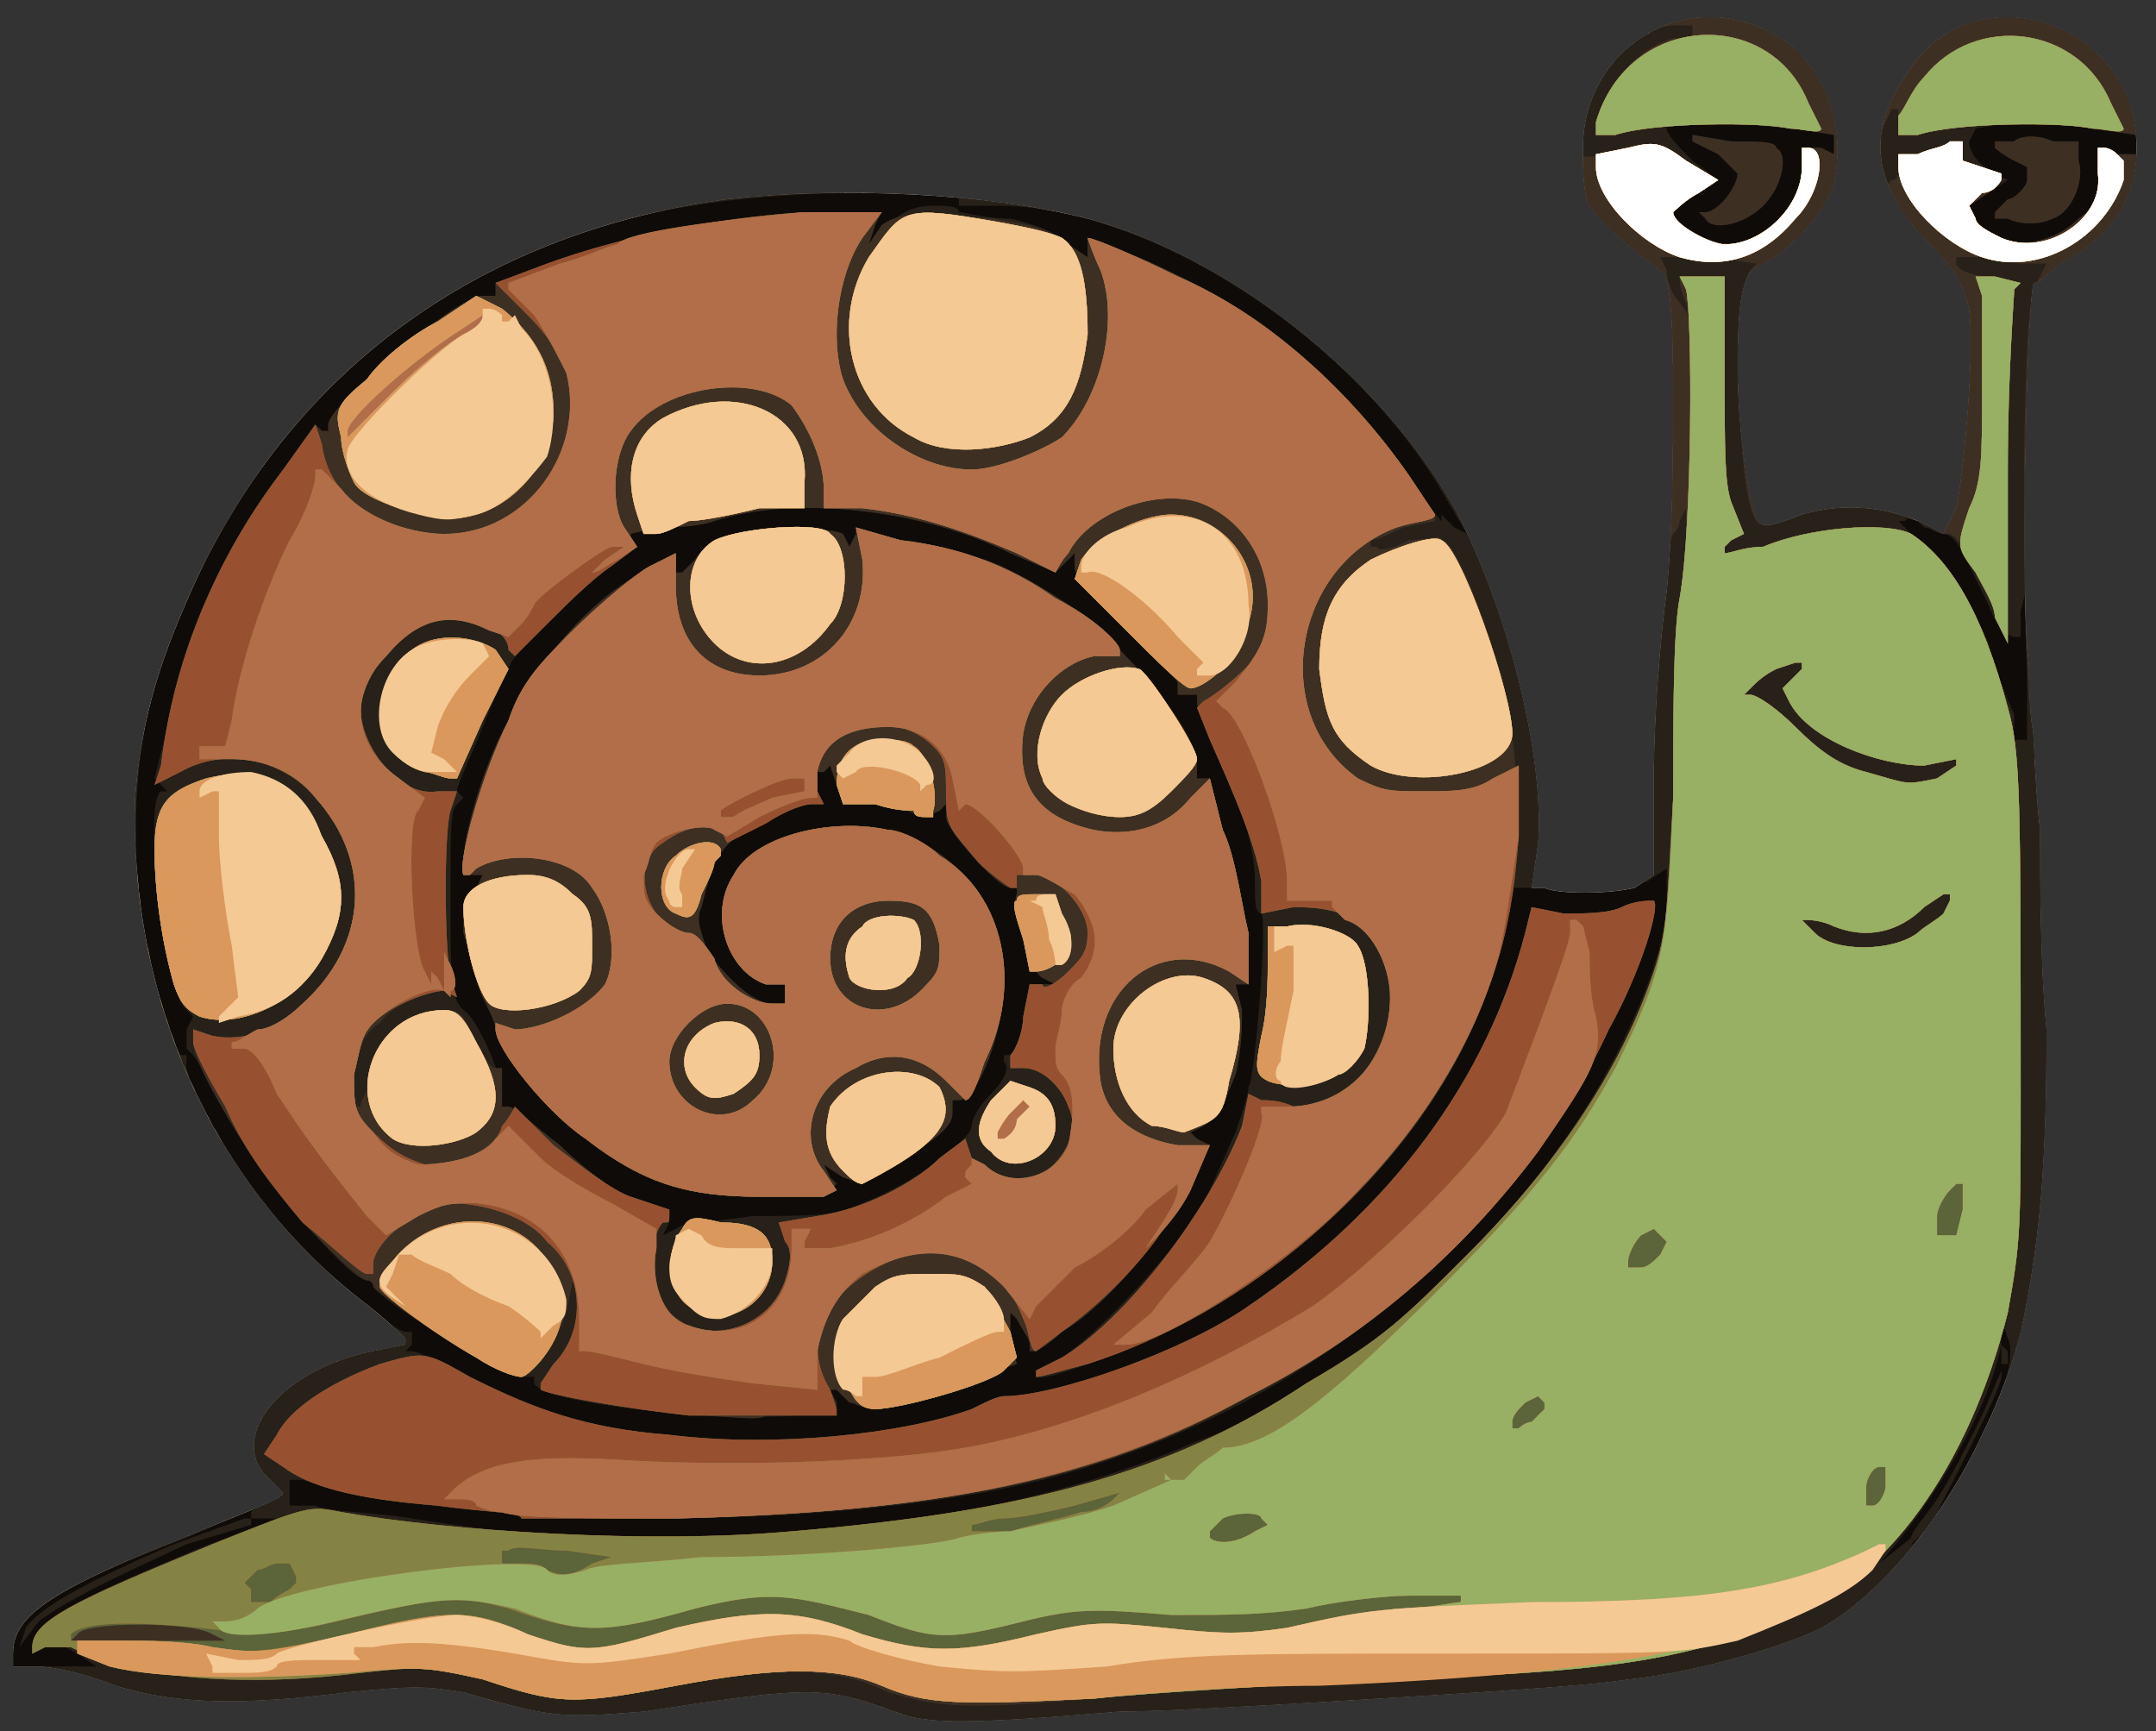 <svg clip-rule="evenodd" fill-rule="evenodd" stroke-linejoin="round" stroke-miterlimit="2" viewBox="0 0 335 269" xmlns="http://www.w3.org/2000/svg" xmlns:xlink="http://www.w3.org/1999/xlink"><rect x="0" y="0" width="335" height="269" fill="#333333" stroke="none"/><clipPath id="a"><path clip-rule="evenodd" d="m43.229 214.457-2.022-4.043c-6.471-13.758-9.726-29.317-9.207-45.414 1-13 4-22 10-35 16-33 45-53 82-58 18-2 40-1 56 3 22 6 45 24 57 45 8 15 14 38 13 52l-1 7h2c2 1 10 1 14 0l3-2v-15c0-9 1-22 2-29 1-10 1-20 1-32 0-16-1-17-2-18-4-3-9-7-11-10-1-2-1-6-1-9 0-15 15-25 29-18 8 4 12 14 10 23-1 5-7 11-11 13-3 1-4 4-4 16 0 11 2 22 3 24 1 1 2 1 7-1 7-2 13-1 18 1l4 2 2-4c1-4 3-24 2-31-1-4-2-6-6-10-9-9-10-17-4-26 10-17 36-9 36 11 0 8-4 14-12 18-.29.29-.664.664-1.073 1.049-.577.385-1.04.704-1.411 1.21-.579.434-1.124.741-1.516.741-1 3-2 42-1 57 .092.74.176 1.514.253 2.315.03 5.173.258 8.498.683 10.414.273 5.416.522 10.932 1.064 15.271v1c0 6 0 20 1 30 0 21-1 33-4 47-.229.917-.475 1.832-.738 2.744-1.425 4.695-3.173 9.078-5.262 13.256-6 13-16 25-25 30-6 3-20 7-30 8-6 1-23 2-39 3s-34 2-40 2c-24 2-30 2-35 0-11-4-13-4-39 0-13 1-14 1-28-3-6-1-8-1-18 0-16 2-26 2-36-1-5-2-10-3-12-3h-4v-2c0-6 6-10 29-19 7-3 13-5 13-6l-2-2c-7-6 1-17 16-20l5-1v-1s-3-3-7-6c-9.871-7.725-17.9-17.477-23.771-28.543z"/></clipPath><g transform="matrix(1.012 0 0 1.015 -13.159 -44.373)"><path d="m13 43.72h330v264.78h-330z" fill="none"/><g transform="matrix(.988 0 0 .985 2.151 3.301)"><path d="m43.229 214.457-2.022-4.043c-6.471-13.758-9.726-29.317-9.207-45.414 1-13 4-22 10-35 16-33 45-53 82-58 18-2 40-1 56 3 22 6 45 24 57 45 8 15 14 38 13 52l-1 7h2c2 1 10 1 14 0l3-2v-15c0-9 1-22 2-29 1-10 1-20 1-32 0-16-1-17-2-18-4-3-9-7-11-10-1-2-1-6-1-9 0-15 15-25 29-18 8 4 12 14 10 23-1 5-7 11-11 13-3 1-4 4-4 16 0 11 2 22 3 24 1 1 2 1 7-1 7-2 13-1 18 1l4 2 2-4c1-4 3-24 2-31-1-4-2-6-6-10-9-9-10-17-4-26 10-17 36-9 36 11 0 8-4 14-12 18-.29.29-.664.664-1.073 1.049-.577.385-1.04.704-1.411 1.21-.579.434-1.124.741-1.516.741-1 3-2 42-1 57 .092.74.176 1.514.253 2.315.03 5.173.258 8.498.683 10.414.273 5.416.522 10.932 1.064 15.271v1c0 6 0 20 1 30 0 21-1 33-4 47-.229.917-.475 1.832-.738 2.744-1.425 4.695-3.173 9.078-5.262 13.256-6 13-16 25-25 30-6 3-20 7-30 8-6 1-23 2-39 3s-34 2-40 2c-24 2-30 2-35 0-11-4-13-4-39 0-13 1-14 1-28-3-6-1-8-1-18 0-16 2-26 2-36-1-5-2-10-3-12-3h-4v-2c0-6 6-10 29-19 7-3 13-5 13-6l-2-2c-7-6 1-17 16-20l5-1v-1s-3-3-7-6c-9.871-7.725-17.9-17.477-23.771-28.543z" fill="#f7f7f7"/><g clip-path="url(#a)" fill-rule="nonzero"><path d="m0 0h354v328h-354z" fill="#0f0b08"/><path d="m1 327v-326h353v326zm22-29c-2-1-3-2-5-1l-2 1v-1c0-4 6-7 25-15l13-5h-4v-1l1-1-11 5c-21 8-27 12-27 18v2h13zm285-17h1l3-4c7-10 13-24 11-28l-1-3v4c-2 10-10 24-19 34l-4 5 4-5 5-4zm-171-2c24-2 44-7 60-14 9-3 24-12 31-17 6-6 19-19 24-27 10-13 18-31 18-40v-5l-3 2c-3 1-6 1-12 1h-9l-1 6c-5 24-26 49-51 62-8 4-21 9-22 8v-1l4-2c6-4 18-17 22-24 2-4 4-9 5-11 1-3 2-6 2-7 1-1 3-26 2-27-1 0-1-2-1-5 0-5-2-12-6-21-2-3-3-6-3-7v-1h-3v-2c-1-1-4-5-9-9-5-5-7-7-7-9v-2l-3 3-7-3c-14-7-34-9-46-5-3 1-7 1-9 1l-4 1v1l1 1-4 3c-4 2-16 14-16 16 0 0-2 4-4 9s-4 9-4 10l1 1-1 1c-1 1-1 4-1 13 0 15 0 17 2 19 2 1 6 10 6 13v2h1c1 0 4 3 8 6 3 3 8 7 11 8l6 2v2l-1 2 2-1c1-1 5-1 12-2 9 0 13 0 17-2 8-3 17-10 17-12 0-1 1-3 3-5s3-4 2-5v-1h2l1-5 1-6h4l-2-1c-2-1-5-11-4-13v-1h-1c-2 0-10-9-10-11v-2l-1 1c-2 1-3 1-5 0s-5-1-7-1h-3l-2-6-1 1h-1v3l1 2h-2c-1 0-4 1-8 3-6 3-7 5-9 13-1 2 0 4 1 7 3 4 7 8 10 8h2v-3h-3c-6-2-9-11-5-17 3-6 15-9 24-7 11 3 18 12 18 24 0 7-4 18-7 18h-1v2c0 2-2 4-11 9-3 2-3 2-6 1l-3-2 1 2 1 1-1 1c-1 1-5 1-11 1-11 0-18-2-27-9-6-4-14-14-14-17 0-1-1-3-2-5s-2-7-3-10c0-4 0-5 2-7l1-2h-3v-2c0-4 3-15 7-22 4-8 11-17 19-22l7-4v3h1s1-1 2-2c1-2 4-3 7-4 7-1 14-1 16 0l1 2 1-2v-1l7 2c3 0 9 2 13 3 6 2 17 9 20 13 8 8 13 15 13 19v2h2l2 8c2 4 3 12 4 16v8h-2l1 4c0 2 0 6-1 10-2 5-3 7-5 8l-2 1 1 1 2 1-4 7c-3 7-12 18-19 22-2 2-4 3-4 3h-1v-1c0-1-1-2-2-4l-1-1v4l1 4-3 1c-4 3-16 6-19 6-2 0-3-1-4-1-1-1-2-2-2-2h-1v2l1 2h-6c-14 1-40-2-41-5v-1h-2c-3 0-22-12-23-14 0-1-1-1-1-1-3 0-18-18-22-26-2-5-5-9-5-9l-1-1v-3l1-2-1-1c-3-2-7-32-4-34h1l-2-2 2-8c2-13 9-29 19-41l4-6 1 1h1v-1c0-3 20-20 24-20h2v-2l8-3c11-4 25-7 40-8h12l-1 2-1 3 3-3c2-2 4-3 7-3 2 0 4 0 4 1 1 0 4 1 8 1 4 1 7 2 9 4l3 2v-3l2 1c5 1 17 7 23 11 8 6 20 17 25 26l5 6v-1l2 2 2 1-3-5c-14-25-46-46-70-46h-6v-2h-14c-37 0-62 9-83 29-12 12-23 31-28 47-4 15-4 34 1 51l2 7h2v1c-1 2 7 16 13 23 5 7 19 19 21 19h1v2l-1 1h1c1 0 5 2 9 4 10 5 18 8 31 9 16 2 36 0 47-4 2-1 4-2 5-2 8 0 28-7 38-14 22-15 37-35 43-58l1-4 5 1c3 0 7 0 9-1s4-1 5-1c1 1-2 11-7 20-16 34-49 60-88 70-32 8-89 8-115 0h-2v4h4c2 1 9 1 15 2s14 2 16 2c10 1 34 1 46 0zm189-123v-24l-1 4v4h-1c-1 0-3-2-4-5-4-8-5-11-7-11-1 0-2-1-3-1l-2-2-1 1h-1l5 5c4 4 6 7 9 14 1 4 3 9 4 11v4zm-41-79c4-2 6-6 6-10v-3h3l2 1v-3l-6-1c-3 0-9-1-13-1h-7v1c0 1 2 3 4 5l4 3-3 2c-2 1-4 3-4 3 0 1 1 2 3 3 3 2 7 3 11 0zm49-2c3-2 3-4 3-7v-4l3 1h3v-3l-7-1c-3-1-9-1-12-1l-6 1-1 2c0 2 2 4 4 5l2 1-6 4 1 2c1 2 5 4 9 4 3-1 5-2 7-4zm-319 219c2-3 9-7 23-13l11-4h1v1l-10 3c-13 6-19 9-23 12l-3 4zm293-14c0-1 2-3 4-6s5-9 7-13l3-7v1c0 2-9 19-11 23l-3 3zm14-27v-3l1 1v2zm-46-178-1-1h1c2 0 5-4 5-6 0 0-2-2-3-3-2-1-4-2-4-2v-1l6 1c4 0 7 0 7 1 2 1 1 6-2 9s-8 4-9 2zm47 0h-2v-1s1-1 2-2c1 0 3-2 3-3v-2l-2-1c-2-1-3-2-3-2v-1h3c1-1 4-1 6 0h4v3c1 3-1 8-4 9-2 1-5 1-7 0z" fill="#272119"/><path d="m1 327v-326h353v326zm184-20c6 0 24-1 40-2s33-2 39-3c10-1 24-5 30-8 13-7 26-26 31-46 3-14 4-26 4-47-1-10-1-24-1-30s0-14-1-16c-2-8-2-63 0-69l2-4h-2c-2 0-5 0-7-1h-5v1c0 1 3 2 5 2l5 1-1 1c0 1-1 13-1 28v26l-3-6c-5-10-5-10-7-10 0 0-2-1-4-2-5-2-11-3-18-1-5 2-6 2-7 1-3-3-4-36-1-39l1-1-7-1h-8l1 2c0 2 1 4 2 5l2 3-1-3c-1-2-1-3-1-4h7v15c0 12 0 17 1 20l2 5-2 1-1 1v1c1 0 3-1 6-1 7-3 19-4 23-2 6 4 11 12 15 27 2 7 2 14 2 60 0 21 0 23-2 34-6 24-19 42-35 48s-27 8-63 9c-15 1-35 2-44 3-22 2-25 1-32-1-8-4-17-4-33-1s-18 3-30-1c-9-2-10-2-19-1-16 2-28 1-37-1-4-1-8-3-8-3h-4l-2 1v-1c0-4 6-7 28-16 15-6 15-6 20-5 17 3 48 5 70 3 36-3 59-9 80-23 12-7 15-10 25-20 14-14 24-29 29-44 2-6 2-9 3-28 0-12 0-25 1-29 1-3 1-9 1-11v-4l-1 2c0 1-1 2-1 2-1 1-3 23-3 38v15l-3 2c-4 1-12 1-14 0h-2l1-7c1-14-5-37-13-52-12-21-35-39-57-45-16-4-38-5-56-3-37 5-66 25-82 58-6 13-9 22-10 35-1 31 12 60 35 78 4 3 7 6 7 6v1l-5 1c-15 3-23 14-16 20l2 2c0 1-6 3-13 6-23 9-29 13-29 19v2h4c2 0 7 1 12 3 10 3 20 3 36 1 10-1 12-1 18 0 14 4 15 4 28 3 26-4 28-4 39 0 5 2 11 2 35 0zm124-121c1-1 3-2 4-3l1-2v-1h-1l-3 2c-4 4-9 5-14 3-2-1-4-1-4-1h-1l2 2c3 3 12 3 16 0zm3-24 3-2v-1l-5 1c-7 0-18-4-21-10l-1-2 3-3v-1h-1l-3 1c-2 1-3 2-4 3l-1 1h1c1 0 4 2 7 5 4 4 7 6 11 7 7 2 6 2 11 1zm-27-85c4-2 6-6 6-10v-3h3l2 1v-3l-6-1c-7-1-16-1-24 0-3 1-6 1-7 1v-1l2-4c1-5 6-9 10-10h3v-2h-3c-6 0-13 8-14 16l-1 4h1c0 1 3 0 6-1 5-1 5-1 10 2l5 3-3 2c-2 1-4 3-4 3 0 1 1 2 3 3 3 2 7 3 11 0zm49-2c3-2 3-4 3-7v-4l3 1h3v-3l-7-1c-6-1-20-1-27 1h-3v-4h-1l-1 2c-1 2-1 5-1 7l1 3 1-1c1 0 1-1 1-2v-2h3c2-1 4-1 5-2h2v3l6 2v1s-1 1-2 2l-3 2 1 2c2 5 11 5 16 0zm-242 202c0-1-6-1-13-2-13-1-20-3-24-6l-3-2 2-3c2-4 8-8 16-11 7-2 7-2 14 2 10 5 18 8 31 9 16 2 36 0 47-4 2-1 4-2 5-2 8 0 28-7 38-14 22-15 37-35 43-58l1-4 5 1c3 0 7 0 9-1s4-1 5-1c1 1-2 11-7 20-11 24-31 44-56 57-23 13-48 18-89 19zm26-16c-9-1-21-3-23-4v-1l2-3c3-2 4-7 4-11l-1-2-1 5c-1 3-3 7-5 8l-2 2-5-2c-5-2-17-11-18-12 0-1-1-1-1-1-1 0-5-4-10-9-7-8-17-24-17-28v-2l3 1c5 1 10-1 14-5 10-9 11-22 2-32-5-6-14-8-21-4l-4 2 1-3c2-17 9-33 19-46l5-7 1 1h1v-1c0-3 20-20 24-20h2v-2l8-3c11-4 25-7 40-8h12l-1 2-1 3 2-3c3-2 5-2 17-1 7 1 10 2 12 4l3 2v-3l2 1c5 1 17 7 23 11 8 5 19 17 25 25 2 3 4 6 4 6v1l-5 1c-2 1-4 2-5 2v1h1c0 1 3 0 5-1 2 0 5-1 5 0 2 0 6 10 9 20s4 30 1 40c-6 30-33 57-65 68-4 1-7 2-8 2v-1l4-2c10-6 23-23 28-36l1-5 2 1c1 0 3 0 5 1 11 1 19-15 13-25-3-5-7-6-13-6l-5 1v-5c-1-6-4-13-7-21-2-3-3-6-3-7v-1h-3v-2c-1-1-4-5-9-9-5-5-7-7-7-9v-2l-3 3-7-3c-14-7-34-9-46-5-3 1-7 1-9 1l-4 1v1l1 1-4 3c-3 2-7 6-10 9l-5 5-1-1c0-3-5-5-9-5-6 0-13 7-14 14 0 6 6 14 12 13h3l-1 3c-1 3-1 21 0 26l1 3-2-1c-2 0-8 2-10 5-3 2-3 4-4 8v5h1c0-1 1-2 1-3 0-6 6-12 12-12 3 0 3 1 5 5 1 2 2 4 3 4h1v6h1c1 0 4 3 8 6 3 3 8 7 11 8l6 2v1c0 1 0 1-1 1-2 2-2 8-1 11 4 9 17 7 20-2 1-3 1-5 0-6l-1-3 6-1c7-1 15-5 19-9l4-3 1 3c3 3 6 4 10 3 4-2 7-7 5-11-1-3-4-6-7-6h-2v-2c1-1 2-4 2-6l1-5h4l-2-1c-2-1-5-11-4-13v-1h-1c-2 0-10-9-10-11v-2l-1 1c-2 1-3 1-5 0s-5-1-7-1h-3l-2-6-1 1h-1v3l1 2h-2c-1 0-4 1-8 3-6 3-7 5-9 13-1 2 0 4 1 7 3 4 7 8 10 8h2v-3h-3c-6-2-9-11-5-17 3-6 15-9 24-7 11 3 18 12 18 24 0 7-4 18-7 18h-1v2c0 2-2 4-11 9-3 2-3 2-6 1l-3-2 1 2 1 1-1 1c-1 1-5 1-11 1-11 0-18-2-27-9-6-4-14-14-14-17 0-1-1-3-2-5s-2-7-3-10c0-4 0-5 2-7l1-2h-3v-2c0-4 3-15 7-22 4-8 11-17 19-22l7-4v3h1s1-1 2-2c1-2 4-3 7-4 7-1 14-1 16 0l1 2 1-2v-1l7 2c3 0 9 2 13 3 6 2 17 9 20 13 8 8 13 15 13 19v2h2l2 8c2 4 3 12 4 16v8h-2l1 4c0 2 0 6-1 10-2 5-3 7-5 8l-2 1 1 1 2 1-4 7c-3 7-12 18-19 22-2 2-4 3-4 3h-1v-1c0-1-1-2-2-4l-1-1v4l1 4-3 1c-4 3-16 6-19 6-2 0-3-1-4-1-1-1-2-2-2-2h-1l1 2v2h-11c-1 1-6 0-12 0zm0-17c-3-2-4-8-1-12 1-2 2-2 6-1 6 0 8 2 8 6 0 7-8 11-13 7zm47-24c-3-2-2-5 0-8l3-3 3 1c3 1 4 3 4 6 0 5-7 8-10 4zm43-11c-2-1-2-2-1-7 1-4 1-9 1-12v-5h3c4-1 10 1 11 3 2 3 2 12 1 16-1 2-3 4-4 4-3 2-9 2-11 1zm-166-10c-2-1-3-2-4-5-2-7-3-15-3-21 0-7 2-9 8-11 8-2 14 1 18 9 4 7 4 12 0 19s-13 11-19 9zm35-38c-8-2-9-14-2-19 4-3 10-2 13 0l2 3-4 8-4 9h-1c-1 0-3-1-4-1zm199-86-1-1h1c2 0 5-4 5-6 0 0-2-2-3-3-2-1-4-2-4-2v-1l6 1c4 0 7 0 7 1 2 1 1 6-2 9s-8 4-9 2zm47 0h-2v-1s1-1 2-2c1 0 3-2 3-3v-2l-2-1c-2-1-3-2-3-2v-1h3c1-1 4-1 6 0h4v3c1 3-1 8-4 9-2 1-5 1-7 0z" fill="#3e2f23"/><path d="m1 327v-326h353v326zm184-20c6 0 24-1 40-2s33-2 39-3c10-1 24-5 30-8 9-5 19-17 25-30 8-16 11-35 10-63-1-10-1-24-1-31-1-8-1-20-2-28-1-15 0-54 1-57 1 0 3-2 4-3 8-4 12-10 12-18 0-20-26-28-36-11-6 9-5 17 4 26 4 4 5 6 6 10 1 7-1 27-2 31l-2 4s-2-1-4-2c-5-2-11-3-18-1-5 2-6 2-7 1-1-2-3-13-3-24 0-12 1-15 4-16 4-2 10-8 11-13 2-9-2-19-10-23-14-7-29 3-29 18 0 3 0 7 1 9 2 3 7 7 11 10 1 1 2 2 2 18 0 12 0 22-1 32-1 7-2 20-2 29v15l-3 2c-4 1-12 1-14 0h-2l1-7c1-14-5-37-13-52-12-21-35-39-57-45-16-4-38-5-56-3-37 5-66 25-82 58-6 13-9 22-10 35-1 31 12 60 35 78 4 3 7 6 7 6v1l-5 1c-15 3-23 14-16 20l2 2c0 1-6 3-13 6-23 9-29 13-29 19v2h4c2 0 7 1 12 3 10 3 20 3 36 1 10-1 12-1 18 0 14 4 15 4 28 3 26-4 28-4 39 0 5 2 11 2 35 0zm-37-4c-7-3-16-3-32 0s-18 3-30-1c-9-2-10-2-19-1-16 2-28 1-37-1-4-1-8-3-8-3h-4l-2 1v-1c0-4 6-7 28-16 15-6 15-6 20-5 17 3 48 5 70 3 36-3 59-9 80-23 12-7 15-10 25-20 14-14 24-29 29-44 2-6 2-9 3-27 0-12 0-26 1-31 2-11 2-44 1-48l-1-2h7v15c0 12 0 17 1 20l2 5-2 1-1 1v1c1 0 3-1 6-1 7-3 19-4 23-2 6 4 11 12 15 27 2 7 2 14 2 60 0 21 0 23-2 34-6 24-19 42-35 48s-27 8-63 9c-15 1-35 2-44 3-21 1-26 1-33-2zm-104-8c-3-2-20-2-21 0l-1 1h24zm265-109c1-1 3-2 4-3l1-2v-1h-1l-3 2c-4 4-9 5-14 3-2-1-4-1-4-1h-1l2 2c3 3 12 3 16 0zm3-24 3-2v-1l-5 1c-7 0-18-4-21-10l-1-2 3-3v-1h-1l-3 1c-2 1-3 2-4 3l-1 1h1c1 0 4 2 7 5 4 4 7 6 11 7 7 2 6 2 11 1zm-220 115c0-1-6-1-13-2-13-1-20-3-24-6l-3-2 2-3c2-4 8-8 16-11 7-2 7-2 14 2 10 5 18 8 31 9 16 2 36 0 47-4 2-1 4-2 5-2 8 0 28-7 38-14 22-15 37-35 43-58l1-4 5 1c3 0 7 0 9-1s4-1 5-1c1 1-2 11-7 20-11 24-31 44-56 57-23 13-48 18-89 19zm26-16c-9-1-21-3-23-4v-1l2-3c5-5 5-14-1-19-3-4-10-6-15-6-5 1-11 5-12 9v2h-1c-1 0-5-4-10-8-5-6-9-11-12-18-3-5-5-9-5-10v-2l3 1c5 1 10-1 14-5 10-9 11-22 2-32-5-6-14-8-21-4l-4 2 1-3c2-17 9-33 19-46l5-7 1 3c1 8 8 13 18 14 13 1 24-12 20-25-1-3-3-6-6-9l-5-5 8-3c11-4 25-7 40-8h12l-3 4c-4 6-5 16-3 22 3 8 12 14 20 14 4 0 11-3 14-5 6-6 9-18 6-26-1-2-2-5-2-5 1 0 8 3 14 6 14 6 27 18 36 31l4 6c0 1-3 1-6 2-16 6-20 29-6 39 4 2 5 2 10 2s8 0 11-2l4-2v11c-1 13-3 21-8 31-11 23-34 43-59 51-4 1-7 2-8 2v-1l4-2c10-6 23-23 28-36l1-5 2 1c1 0 3 0 5 1 11 1 19-15 13-25-3-5-7-6-13-6l-5 1v-5c-1-6-4-13-8-22l-2-5 1-1c2-1 7-5 9-8 4-9-1-21-10-23-7-2-17 2-20 8-1 1-2 3-2 3l-6-3c-7-3-15-6-24-7h-6v-3c0-4-2-9-5-13-6-5-20-3-25 4-3 4-3 12-1 15l2 3-4 3c-3 2-7 6-10 9l-5 5-1-1c0-3-5-5-9-5-6 0-13 7-14 14 0 6 6 14 12 13h3l-1 3c-1 3-1 21 0 26l1 3-2-1c-2 0-8 2-11 5-2 2-2 4-3 8 0 5 0 6 3 9s5 4 8 5c5 0 11-2 12-6 1-1 2-3 2-3l6 6c4 3 9 7 12 8l6 2v1c0 1 0 1-1 1-2 2-2 8-1 11 4 9 17 7 20-2 1-3 1-5 0-6l-1-3 6-1c7-1 15-5 19-9l4-3 1 3c3 3 6 4 10 3 4-2 7-7 5-11-1-3-4-6-7-6h-2v-2c1-1 2-4 2-6l1-5h2c0 1 2 0 4-2s3-3 3-6c0-4-5-9-8-9h-3v2h-1s-3-2-5-4c-4-5-5-5-5-10s0-6-2-8c-7-7-20-2-18 7l1 2h-2c-1 0-4 1-7 3l-6 3-1-2c-1-1-5-1-9 2-5 3-3 12 3 14 2 0 3 1 5 4 1 4 6 7 9 7h2v-3h-3c-6-2-9-11-5-17 3-6 15-9 24-7 2 0 6 2 8 4 10 6 13 20 7 32-1 3-2 6-3 6 0 0-2-2-3-3-4-4-9-5-14-2-7 3-9 11-5 16l2 3-2 1h-10c-11 0-18-2-27-9-6-4-14-14-14-17v-1l3 1c4 0 11-3 14-7 2-4 1-11-2-15-3-5-13-6-18-3l-1 1h-1c-1-2 3-16 7-24 2-6 5-9 10-14 4-4 10-9 12-10l4-2v5c0 9 5 14 13 14 10 0 17-8 16-18l-1-5 7 2c9 1 17 4 24 9 6 3 10 7 10 8v1h-4c-5 1-10 6-11 12-1 8 2 13 11 15 5 1 11 0 15-5l3-3 2 8c2 4 3 12 4 16v8l-3-2c-11-6-22 3-20 17 1 6 6 9 12 10h5l-4 7c-3 8-12 17-19 22l-4 3c-1 0-1-3-2-5-3-8-10-12-18-10-12 4-17 13-12 21l1 3v1zm10-49c6-5 3-15-4-15-4 0-9 5-9 9 0 7 8 11 13 6zm27-18c2-2 2-3 2-6-1-6-3-7-8-7s-9 3-9 9c0 8 9 11 15 4zm-12 63c-2-3-3-8-1-11l5-5c3-2 4-2 9-2 4 0 5 0 8 2 1 2 3 5 4 7l1 4-2 2c-2 2-16 6-20 6-2 0-3-1-4-3zm-58-5c-7-4-15-10-15-11s1-3 2-4c7-9 21-8 25 2 2 4 2 5 1 8-1 4-5 8-6 8s-4-1-7-3zm33-8c-3-2-4-8-1-12 1-2 2-2 6-1 6 0 8 2 8 6 0 7-8 11-13 7zm24-21c-3-3-3-6-2-10 4-6 13-7 17-3 2 4 1 7-5 11-3 2-7 4-7 4-1 0-2-1-3-2zm23-3c-3-2-2-5 0-8l3-3 3 1c3 1 4 3 4 6 0 5-7 8-10 4zm-93-2c-8-6-3-20 8-20 2 0 3 1 5 5 4 7 4 11 0 14-3 2-10 3-13 1zm118-2c-4-2-6-7-6-12 0-7 8-13 14-11s7 6 4 16c-1 6-2 6-7 8-1 0-3-1-5-1zm18-7c-2-1-2-2-1-7 1-4 1-9 1-12v-5h3c4-1 10 1 11 3 2 3 2 12 1 16-1 2-3 4-4 4-3 2-9 2-11 1zm-166-10c-2-1-3-2-4-5-2-7-3-15-3-21 0-7 2-9 8-11 8-2 14 1 18 9 4 7 4 12 0 19s-13 11-19 9zm45-2c-2-2-4-10-4-15 0-3 4-5 10-5 3 0 5 1 7 3 3 2 3 4 3 8s0 5-2 7c-4 3-12 4-14 2zm83-10c-1-3-2-6-1-6 0-1 1-1 3-1h3l1 3c1 2 2 4 1 5 0 2-3 4-5 4h-1zm-54-4c-3-1-3-7 0-9 2-2 6-3 7-1v1l-1 1c0 1-1 3-2 5-1 4-2 4-4 3zm37-16c-1 0-3 0-6-1h-5l-1-3c0-4 2-7 7-7 2 0 4 0 5 1 2 1 4 7 3 10v1h-1c-1 0-2 0-2-1zm24-1c-2-1-4-3-4-4-2-4 0-10 3-13s9-5 12-4c1 0 9 12 9 14 0 1-2 3-4 5-3 3-5 4-8 4s-6-1-8-2zm-100-5c-8-2-9-14-2-19 4-3 10-2 13 0l2 3-4 8-4 9h-1c-1 0-3-1-4-1zm147-1c-6-4-7-7-8-15 0-8 2-13 8-17 4-2 10-4 11-3 3 1 11 24 11 30s-15 9-22 5zm-38-21-8-8 1-3c2-3 9-7 14-7 9 0 16 10 11 19-1 4-6 8-8 8-1 0-5-4-10-9zm-64 2c-5-5-5-13 0-16 4-2 17-3 18-1 3 2 3 11 0 14-5 7-13 8-18 3zm199-4c0-2-2-5-3-7-3-4-3-4-1-10 2-4 2-8 2-18v-15l-1-3h3l4 1-1 1c0 1-1 13-1 28v27zm-211-16c-2-6-1-12 4-15 11-6 23-1 22 10v4h-7c-4 1-9 2-11 2-2 1-4 2-5 2h-2zm-33 0c-5-1-10-3-11-5s-2-5-2-7c-1-4-1-5 4-9 2-3 7-7 11-9l6-4 4 2c5 4 8 9 8 16 0 10-10 19-20 16zm76-12c-10-5-13-18-7-28 5-7 5-8 17-6 6 1 11 2 13 3 3 2 4 7 4 15-1 8-3 13-9 16-5 2-13 3-18 0zm119-28c-6-2-13-9-13-14v-2l5-1c4-1 5-1 9 2l5 3-3 2c-2 1-4 3-4 3 0 2 6 5 8 5 6 0 12-6 12-12v-3h1c3 0 2 7-2 11-5 6-11 8-18 6zm47 0c-6-2-13-9-13-14v-2h3c2-1 4-1 5-2h2v3l6 2v1s-1 2-3 2l-2 2 1 2c0 1 2 2 4 3 7 3 16-3 15-10v-4h1s1 0 2 1l1 1v3c-3 9-13 15-22 12zm-60-21c5-17 27-18 33-3l2 4c0 1-3 0-5 0-4-1-21-1-27 1h-3zm47-1c1-1 2-4 4-6 8-10 24-8 29 4l2 4c0 1-3 0-5 0-4-1-21-1-27 1h-3zm-187 151c-3-3-2-8 3-10 4-1 7 1 7 5 0 3-1 4-4 6-3 1-4 1-6-1zm24-17c-1-3-1-6 2-8 1-2 6-2 8-1 2 2 1 8-1 9-2 3-8 2-9 0z" fill="#5c6439"/><path d="m1 327v-326h353v326zm184-20c6 0 24-1 40-2s33-2 39-3c10-1 24-5 30-8 9-5 19-17 25-30 8-16 11-35 10-63-1-10-1-24-1-31-1-8-1-20-2-28-1-15 0-54 1-57 1 0 3-2 4-3 8-4 12-10 12-18 0-20-26-28-36-11-6 9-5 17 4 26 4 4 5 6 6 10 1 7-1 27-2 31l-2 4s-2-1-4-2c-5-2-11-3-18-1-5 2-6 2-7 1-1-2-3-13-3-24 0-12 1-15 4-16 4-2 10-8 11-13 2-9-2-19-10-23-14-7-29 3-29 18 0 3 0 7 1 9 2 3 7 7 11 10 1 1 2 2 2 18 0 12 0 22-1 32-1 7-2 20-2 29v15l-3 2c-4 1-12 1-14 0h-2l1-7c1-14-5-37-13-52-12-21-35-39-57-45-16-4-38-5-56-3-37 5-66 25-82 58-6 13-9 22-10 35-1 31 12 60 35 78 4 3 7 6 7 6v1l-5 1c-15 3-23 14-16 20l2 2c0 1-6 3-13 6-23 9-29 13-29 19v2h4c2 0 7 1 12 3 10 3 20 3 36 1 10-1 12-1 18 0 14 4 15 4 28 3 26-4 28-4 39 0 5 2 11 2 35 0zm-37-4c-7-3-16-3-32 0s-18 3-30-1c-9-2-10-2-19-1-16 2-28 1-37-1-4-1-8-3-8-3h-4l-2 1v-1c0-4 6-7 28-16 15-6 15-6 20-5 17 3 48 5 70 3 36-3 59-9 80-23 12-7 15-10 25-20 14-14 24-29 29-44 2-6 2-9 3-27 0-12 0-26 1-31 2-11 2-44 1-48l-1-2h7v15c0 12 0 17 1 20l2 5-2 1-1 1v1c1 0 3-1 6-1 7-3 19-4 23-2 6 4 11 12 15 27 2 7 2 14 2 60 0 21 0 23-2 34-6 24-19 42-35 48s-27 8-63 9c-15 1-35 2-44 3-21 1-26 1-33-2zm-83-8c15-4 19-4 28 0 9 3 10 3 23-1 13-3 19-3 29 1 10 3 15 3 27 0 9-2 10-2 20-1 9 1 12 1 19 0 4-1 12-2 17-3 5 0 9-1 10-1v-1h-8c-4 0-12 1-16 2-7 1-12 1-21 1-12-1-15-1-23 1-12 3-14 3-24-1-12-3-15-4-27-1-14 4-18 4-29 0-8-2-8-2-18 0-5 1-12 3-14 3-4 1-8 1-16 0-10-1-18-1-20 1v1h8c5 0 10 0 13 1 6 1 9 1 22-2zm-9-7 1-1v-1l-1-2h-2c-1 0-2 1-3 1l-2 2 1 1v2h3c1-1 3-2 3-2zm47-4 3-1-7-1c-4 0-8-1-9 0h-1v2h3c2 0 3 0 4 1 2 1 4 1 7-1zm103-5 2-1-1-1c0-1-4-1-6 0l-2 2v1c1 1 4 1 7-1zm-27-3c3 0 5-2 5-2l1-1-7 2c-4 1-9 2-11 2s-4 1-5 1v1h6c3-1 8-2 11-3zm125-4v-3h-1c-1 0-2 2-2 3v3h1c1 0 2-2 2-3zm-55-10 2-2v-1l-1-1-2 1c-1 1-2 2-2 3v1h1s1-1 2-1zm20-26 1-2-2-2-2 1c-1 1-2 3-2 4v1h2c1 0 2-1 3-2zm47-7v-4h-1l-1 1c-1 1-2 3-2 4v3h3zm-7-43c1-1 3-2 4-3l1-2v-1h-1l-3 2c-4 4-9 5-14 3-2-1-4-1-4-1h-1l2 2c3 3 12 3 16 0zm3-24 3-2v-1l-5 1c-7 0-18-4-21-10l-1-2 3-3v-1h-1l-3 1c-2 1-3 2-4 3l-1 1h1c1 0 4 2 7 5 4 4 7 6 11 7 7 2 6 2 11 1zm-220 115c0-1-6-1-13-2-13-1-20-3-24-6l-3-2 2-3c2-4 8-8 16-11 7-2 7-2 14 2 10 5 18 8 31 9 16 2 36 0 47-4 2-1 4-2 5-2 8 0 28-7 38-14 22-15 37-35 43-58l1-4 5 1c3 0 7 0 9-1s4-1 5-1c1 1-2 11-7 20-11 24-31 44-56 57-23 13-48 18-89 19zm26-16c-9-1-21-3-23-4v-1l2-3c5-5 5-14-1-19-3-4-10-6-15-6-5 1-11 5-12 9v2h-1c-1 0-5-4-10-8-5-6-9-11-12-18-3-5-5-9-5-10v-2l3 1c5 1 10-1 14-5 10-9 11-22 2-32-5-6-14-8-21-4l-4 2 1-3c2-17 9-33 19-46l5-7 1 3c1 8 8 13 18 14 13 1 24-12 20-25-1-3-3-6-6-9l-5-5 8-3c11-4 25-7 40-8h12l-3 4c-4 6-5 16-3 22 3 8 12 14 20 14 4 0 11-3 14-5 6-6 9-18 6-26-1-2-2-5-2-5 1 0 8 3 14 6 14 6 27 18 36 31l4 6c0 1-3 1-6 2-16 6-20 29-6 39 4 2 5 2 10 2s8 0 11-2l4-2v11c-1 13-3 21-8 31-11 23-34 43-59 51-4 1-7 2-8 2v-1l4-2c10-6 23-23 28-36l1-5 2 1c1 0 3 0 5 1 11 1 19-15 13-25-3-5-7-6-13-6l-5 1v-5c-1-6-4-13-8-22l-2-5 1-1c2-1 7-5 9-8 4-9-1-21-10-23-7-2-17 2-20 8-1 1-2 3-2 3l-6-3c-7-3-15-6-24-7h-6v-3c0-4-2-9-5-13-6-5-20-3-25 4-3 4-3 12-1 15l2 3-4 3c-3 2-7 6-10 9l-5 5-1-1c0-3-5-5-9-5-6 0-13 7-14 14 0 6 6 14 12 13h3l-1 3c-1 3-1 21 0 26l1 3-2-1c-2 0-8 2-11 5-2 2-2 4-3 8 0 5 0 6 3 9s5 4 8 5c5 0 11-2 12-6 1-1 2-3 2-3l6 6c4 3 9 7 12 8l6 2v1c0 1 0 1-1 1-2 2-2 8-1 11 4 9 17 7 20-2 1-3 1-5 0-6l-1-3 6-1c7-1 15-5 19-9l4-3 1 3c3 3 6 4 10 3 4-2 7-7 5-11-1-3-4-6-7-6h-2v-2c1-1 2-4 2-6l1-5h2c0 1 2 0 4-2s3-3 3-6c0-4-5-9-8-9h-3v2h-1s-3-2-5-4c-4-5-5-5-5-10s0-6-2-8c-7-7-20-2-18 7l1 2h-2c-1 0-4 1-7 3l-6 3-1-2c-1-1-5-1-9 2-5 3-3 12 3 14 2 0 3 1 5 4 1 4 6 7 9 7h2v-3h-3c-6-2-9-11-5-17 3-6 15-9 24-7 2 0 6 2 8 4 10 6 13 20 7 32-1 3-2 6-3 6 0 0-2-2-3-3-4-4-9-5-14-2-7 3-9 11-5 16l2 3-2 1h-10c-11 0-18-2-27-9-6-4-14-14-14-17v-1l3 1c4 0 11-3 14-7 2-4 1-11-2-15-3-5-13-6-18-3l-1 1h-1c-1-2 3-16 7-24 2-6 5-9 10-14 4-4 10-9 12-10l4-2v5c0 9 5 14 13 14 10 0 17-8 16-18l-1-5 7 2c9 1 17 4 24 9 6 3 10 7 10 8v1h-4c-5 1-10 6-11 12-1 8 2 13 11 15 5 1 11 0 15-5l3-3 2 8c2 4 3 12 4 16v8l-3-2c-11-6-22 3-20 17 1 6 6 9 12 10h5l-4 7c-3 8-12 17-19 22l-4 3c-1 0-1-3-2-5-3-8-10-12-18-10-12 4-17 13-12 21l1 3v1zm10-49c6-5 3-15-4-15-4 0-9 5-9 9 0 7 8 11 13 6zm27-18c2-2 2-3 2-6-1-6-3-7-8-7s-9 3-9 9c0 8 9 11 15 4zm-12 63c-2-3-3-8-1-11l5-5c3-2 4-2 9-2 4 0 5 0 8 2 1 2 3 5 4 7l1 4-2 2c-2 2-16 6-20 6-2 0-3-1-4-3zm-58-5c-7-4-15-10-15-11s1-3 2-4c7-9 21-8 25 2 2 4 2 5 1 8-1 4-5 8-6 8s-4-1-7-3zm33-8c-3-2-4-8-1-12 1-2 2-2 6-1 6 0 8 2 8 6 0 7-8 11-13 7zm24-21c-3-3-3-6-2-10 4-6 13-7 17-3 2 4 1 7-5 11-3 2-7 4-7 4-1 0-2-1-3-2zm23-3c-3-2-2-5 0-8l3-3 3 1c3 1 4 3 4 6 0 5-7 8-10 4zm-93-2c-8-6-3-20 8-20 2 0 3 1 5 5 4 7 4 11 0 14-3 2-10 3-13 1zm118-2c-4-2-6-7-6-12 0-7 8-13 14-11s7 6 4 16c-1 6-2 6-7 8-1 0-3-1-5-1zm18-7c-2-1-2-2-1-7 1-4 1-9 1-12v-5h3c4-1 10 1 11 3 2 3 2 12 1 16-1 2-3 4-4 4-3 2-9 2-11 1zm-166-10c-2-1-3-2-4-5-2-7-3-15-3-21 0-7 2-9 8-11 8-2 14 1 18 9 4 7 4 12 0 19s-13 11-19 9zm45-2c-2-2-4-10-4-15 0-3 4-5 10-5 3 0 5 1 7 3 3 2 3 4 3 8s0 5-2 7c-4 3-12 4-14 2zm83-10c-1-3-2-6-1-6 0-1 1-1 3-1h3l1 3c1 2 2 4 1 5 0 2-3 4-5 4h-1zm-54-4c-3-1-3-7 0-9 2-2 6-3 7-1v1l-1 1c0 1-1 3-2 5-1 4-2 4-4 3zm37-16c-1 0-3 0-6-1h-5l-1-3c0-4 2-7 7-7 2 0 4 0 5 1 2 1 4 7 3 10v1h-1c-1 0-2 0-2-1zm24-1c-2-1-4-3-4-4-2-4 0-10 3-13s9-5 12-4c1 0 9 12 9 14 0 1-2 3-4 5-3 3-5 4-8 4s-6-1-8-2zm-100-5c-8-2-9-14-2-19 4-3 10-2 13 0l2 3-4 8-4 9h-1c-1 0-3-1-4-1zm147-1c-6-4-7-7-8-15 0-8 2-13 8-17 4-2 10-4 11-3 3 1 11 24 11 30s-15 9-22 5zm-38-21-8-8 1-3c2-3 9-7 14-7 9 0 16 10 11 19-1 4-6 8-8 8-1 0-5-4-10-9zm-64 2c-5-5-5-13 0-16 4-2 17-3 18-1 3 2 3 11 0 14-5 7-13 8-18 3zm199-4c0-2-2-5-3-7-3-4-3-4-1-10 2-4 2-8 2-18v-15l-1-3h3l4 1-1 1c0 1-1 13-1 28v27zm-211-16c-2-6-1-12 4-15 11-6 23-1 22 10v4h-7c-4 1-9 2-11 2-2 1-4 2-5 2h-2zm-33 0c-5-1-10-3-11-5s-2-5-2-7c-1-4-1-5 4-9 2-3 7-7 11-9l6-4 4 2c5 4 8 9 8 16 0 10-10 19-20 16zm76-12c-10-5-13-18-7-28 5-7 5-8 17-6 6 1 11 2 13 3 3 2 4 7 4 15-1 8-3 13-9 16-5 2-13 3-18 0zm119-28c-6-2-13-9-13-14v-2l5-1c4-1 5-1 9 2l5 3-3 2c-2 1-4 3-4 3 0 2 6 5 8 5 6 0 12-6 12-12v-3h1c3 0 2 7-2 11-5 6-11 8-18 6zm47 0c-6-2-13-9-13-14v-2h3c2-1 4-1 5-2h2v3l6 2v1s-1 2-3 2l-2 2 1 2c0 1 2 2 4 3 7 3 16-3 15-10v-4h1s1 0 2 1l1 1v3c-3 9-13 15-22 12zm-60-21c5-17 27-18 33-3l2 4c0 1-3 0-5 0-4-1-21-1-27 1h-3zm47-1c1-1 2-4 4-6 8-10 24-8 29 4l2 4c0 1-3 0-5 0-4-1-21-1-27 1h-3zm-187 151c-3-3-2-8 3-10 4-1 7 1 7 5 0 3-1 4-4 6-3 1-4 1-6-1zm24-17c-1-3-1-6 2-8 1-2 6-2 8-1 2 2 1 8-1 9-2 3-8 2-9 0z" fill="#985130"/><path d="m1 327v-326h353v326zm184-20c6 0 24-1 40-2s33-2 39-3c10-1 24-5 30-8 9-5 19-17 25-30 8-16 11-35 10-63-1-10-1-24-1-31-1-8-1-20-2-28-1-15 0-54 1-57 1 0 3-2 4-3 8-4 12-10 12-18 0-20-26-28-36-11-6 9-5 17 4 26 4 4 5 6 6 10 1 7-1 27-2 31l-2 4s-2-1-4-2c-5-2-11-3-18-1-5 2-6 2-7 1-1-2-3-13-3-24 0-12 1-15 4-16 4-2 10-8 11-13 2-9-2-19-10-23-14-7-29 3-29 18 0 3 0 7 1 9 2 3 7 7 11 10 1 1 2 2 2 18 0 12 0 22-1 32-1 7-2 20-2 29v15l-3 2c-4 1-12 1-14 0h-2l1-7c1-14-5-37-13-52-12-21-35-39-57-45-16-4-38-5-56-3-37 5-66 25-82 58-6 13-9 22-10 35-1 31 12 60 35 78 4 3 7 6 7 6v1l-5 1c-15 3-23 14-16 20l2 2c0 1-6 3-13 6-23 9-29 13-29 19v2h4c2 0 7 1 12 3 10 3 20 3 36 1 10-1 12-1 18 0 14 4 15 4 28 3 26-4 28-4 39 0 5 2 11 2 35 0zm-37-4c-7-3-16-3-32 0s-18 3-30-1c-9-2-10-2-19-1-16 2-28 1-37-1-4-1-8-3-8-3h-4l-2 1v-1c0-4 6-7 28-16 15-6 15-6 20-5 17 3 48 5 70 3 36-3 59-9 80-23 12-7 15-10 25-20 14-14 24-29 29-44 2-6 2-9 3-27 0-12 0-26 1-31 2-11 2-44 1-48l-1-2h7v15c0 12 0 17 1 20l2 5-2 1-1 1v1c1 0 3-1 6-1 7-3 19-4 23-2 6 4 11 12 15 27 2 7 2 14 2 60 0 21 0 23-2 34-6 24-19 42-35 48s-27 8-63 9c-15 1-35 2-44 3-21 1-26 1-33-2zm-83-8c15-4 19-4 28 0 9 3 10 3 23-1 13-3 19-3 29 1 10 3 15 3 27 0 9-2 10-2 20-1 9 1 12 1 19 0 4-1 12-2 17-3 5 0 9-1 10-1v-1h-8c-4 0-12 1-16 2-7 1-12 1-21 1-12-1-15-1-23 1-12 3-14 3-24-1-12-3-15-4-27-1-14 4-18 4-29 0-8-2-8-2-18 0-5 1-12 3-14 3-4 1-8 1-16 0-10-1-18-1-20 1v1h8c5 0 10 0 13 1 6 1 9 1 22-2zm-9-7 1-1v-1l-1-2h-2c-1 0-2 1-3 1l-2 2 1 1v2h3c1-1 3-2 3-2zm47-4 3-1-7-1c-4 0-8-1-9 0h-1v2h3c2 0 3 0 4 1 2 1 4 1 7-1zm103-5 2-1-1-1c0-1-4-1-6 0l-2 2v1c1 1 4 1 7-1zm-27-3c3 0 5-2 5-2l1-1-7 2c-4 1-9 2-11 2s-4 1-5 1v1h6c3-1 8-2 11-3zm125-4v-3h-1c-1 0-2 2-2 3v3h1c1 0 2-2 2-3zm-55-10 2-2v-1l-1-1-2 1c-1 1-2 2-2 3v1h1s1-1 2-1zm20-26 1-2-2-2-2 1c-1 1-2 3-2 4v1h2c1 0 2-1 3-2zm47-7v-4h-1l-1 1c-1 1-2 3-2 4v3h3zm-7-43c1-1 3-2 4-3l1-2v-1h-1l-3 2c-4 4-9 5-14 3-2-1-4-1-4-1h-1l2 2c3 3 12 3 16 0zm3-24 3-2v-1l-5 1c-7 0-18-4-21-10l-1-2 3-3v-1h-1l-3 1c-2 1-3 2-4 3l-1 1h1c1 0 4 2 7 5 4 4 7 6 11 7 7 2 6 2 11 1zm-223 114c-2 0-4-1-4-1 0-1-2-1-3-1h-2l2-2c5-4 12-5 27-4 19 1 41 0 52-2 17-3 36-11 54-22 10-7 26-23 30-30 3-8 10-26 10-28v-2h1l1 1 1 4c0 2 0 7 1 10 1 6 0 8-9 21-12 16-27 29-45 38-24 13-48 18-89 19-13 0-25 0-27-1zm54-19c-2-3-3-8-1-11l5-5c3-2 4-2 9-2 4 0 5 0 8 2 1 2 3 5 4 7l1 4-2 2c-2 2-16 6-20 6-2 0-3-1-4-3zm-15-1c-7-1-13-2-17-3s-8-2-9-2h-1v-5c0-10-6-17-16-18-4 0-5 0-9 2l-5 3-3-3c-8-10-10-13-14-19-2-5-4-7-5-7h-2v-1c1 0 2-1 4-2 2 0 5-2 7-4 10-9 11-22 2-32-3-4-8-6-13-6h-5v-2h4l1-4c1-8 5-20 9-28 3-5 4-9 4-10v-1h1s2 2 3 3c3 4 10 7 16 7 13 0 22-13 19-25-1-2-3-6-5-9-2-2-4-4-4-4v-1l8-3c4-1 8-3 9-3 1-2 18-4 29-5h12l-3 4c-4 6-5 16-3 22 3 8 12 14 20 14 4 0 11-3 14-5 6-6 9-18 6-26-1-2-2-5-2-5 1 0 8 3 14 6 14 6 27 18 36 31l4 6c0 1-3 1-6 2-16 6-20 29-6 39 4 2 5 2 10 2s8 0 11-2l4-2v11c-1 6-2 14-3 18-3 12-11 26-22 37-9 10-30 24-36 24h-2l6-5c2-3 7-8 9-11 4-7 9-19 8-20v-1h4c9 0 16-7 16-17 0-5-3-11-7-12-1-1-2-2-2-2v-1h-7v-3c0-7-7-26-10-27l-1-1 3-3c4-5 5-7 5-12 0-8-5-14-11-16-7-2-17 2-20 8-1 1-2 3-2 3l-6-3c-7-3-15-6-24-7h-6v-3c0-4-2-9-5-13-6-5-20-3-25 4-3 4-3 12-1 15l2 3-3 2c-2 1-3 2-4 2l2-2 3-2h-2c-1 0-12 8-12 9 0 0-1 2-2 3l-2 2-3-1c-6-3-11-2-16 4-6 6-5 14 2 19l4 3-1 2c-2 1-1 22 1 25l1 2v-2l1 1 1 2v-6l1 2c1 2 1 4 0 4v1l-1-1c-2-1-8 2-11 5-2 2-2 4-3 8 0 5 0 6 3 9 2 3 4 4 7 5 4 0 10-1 12-4l2-2 5 5c2 2 7 5 11 7l7 4v3c-1 5 1 11 5 12 8 3 16-2 16-12v-3h3l-1 2v1h4c6-1 13-4 18-8l4-2-1-1c0-1 0-1 1-2v-1l2 1c4 4 11 2 13-3 1-5 1-9-1-11-1-1-1-2-1-4 0-1 1-4 1-6 0-1 1-4 3-5 3-4 3-8-1-13-2-1-5-3-6-3h-2v-1c0-2-7-10-9-10l-1 1-1-5c-1-5-5-8-10-8-6 0-10 2-11 7v4h-1c-1 0-4 1-8 3l-5 3-2-1c-1-1-7 0-9 2-1 1-1 3-2 5 0 3 0 4 2 6s4 3 5 3 2 1 4 4c1 4 6 7 9 7h2v-3h-3c-6-2-9-11-5-17 3-6 15-9 24-7 2 0 6 2 8 4 10 6 13 20 7 32-1 3-2 6-3 6 0 0-2-2-3-3-4-4-9-5-14-2-7 3-9 11-5 16l2 3-2 1h-10c-11 0-18-2-27-9-6-4-14-14-14-17v-1l3 1c4 0 11-3 14-7 2-4 1-11-2-15-3-5-13-6-18-3l-1 1h-1c-1-2 3-16 7-24 2-6 5-9 10-14 4-4 10-9 12-10l4-2v5c0 9 5 14 13 14 10 0 17-8 16-18l-1-5 7 2c9 1 17 4 24 9 6 3 10 7 10 8v1h-4c-5 1-10 6-11 12-1 8 2 13 11 15 5 1 11 0 15-5l3-3 2 8c2 4 3 12 4 16v8l-3-2c-11-6-22 3-20 17 1 6 6 9 12 10h5l-3 7c-2 4-5 7-6 8l-1 1 2-3c2-3 3-5 3-6v-1l-5 4c-2 3-7 7-11 9-3 3-6 6-6 6l-1 2-4-5c-6-6-13-7-22-2-4 3-6 7-7 12v6zm0-44c6-5 3-15-4-15-4 0-9 5-9 9 0 7 8 11 13 6zm27-18c2-2 2-3 2-6-1-6-3-7-8-7s-9 3-9 9c0 8 9 11 15 4zm-24-29 5-1v-2h-2c-2 0-10 4-11 5v1h2c1-1 4-2 6-3zm-46 87c-7-4-15-10-15-11s1-3 2-4c7-9 21-8 25 2 2 4 2 5 1 8-1 4-5 8-6 8s-4-1-7-3zm33-8c-3-2-4-8-1-12 1-2 2-2 6-1 6 0 8 2 8 6 0 7-8 11-13 7zm24-21c-3-3-3-6-2-10 4-6 13-7 17-3 2 4 1 7-5 11-3 2-7 4-7 4-1 0-2-1-3-2zm23-3c-3-2-2-5 0-8l3-3 3 1c3 1 4 3 4 6 0 5-7 8-10 4zm-93-2c-8-6-3-20 8-20 2 0 3 1 5 5 4 7 4 11 0 14-3 2-10 3-13 1zm118-2c-4-2-6-7-6-12 0-7 8-13 14-11s7 6 4 16c-1 6-2 6-7 8-1 0-3-1-5-1zm18-7c-2-1-2-2-1-7 1-4 1-9 1-12v-5h3c4-1 10 1 11 3 2 3 2 12 1 16-1 2-3 4-4 4-3 2-9 2-11 1zm-166-10c-2-1-3-2-4-5-2-7-3-15-3-21 0-7 2-9 8-11 8-2 14 1 18 9 4 7 4 12 0 19s-13 11-19 9zm45-2c-2-2-4-10-4-15 0-3 4-5 10-5 3 0 5 1 7 3 3 2 3 4 3 8s0 5-2 7c-4 3-12 4-14 2zm83-10c-1-3-2-6-1-6 0-1 1-1 3-1h3l1 3c1 2 2 4 1 5 0 2-3 4-5 4h-1zm-54-4c-3-1-3-7 0-9 2-2 6-3 7-1v1l-1 1c0 1-1 3-2 5-1 4-2 4-4 3zm37-16c-1 0-3 0-6-1h-5l-1-3c0-4 2-7 7-7 2 0 4 0 5 1 2 1 4 7 3 10v1h-1c-1 0-2 0-2-1zm24-1c-2-1-4-3-4-4-2-4 0-10 3-13s9-5 12-4c1 0 9 12 9 14 0 1-2 3-4 5-3 3-5 4-8 4s-6-1-8-2zm-100-5c-8-2-9-14-2-19 4-3 10-2 13 0l2 3-4 8-4 9h-1c-1 0-3-1-4-1zm147-1c-6-4-7-7-8-15 0-8 2-13 8-17 4-2 10-4 11-3 3 1 11 24 11 30s-15 9-22 5zm-38-21-8-8 1-3c2-3 9-7 14-7 9 0 16 10 11 19-1 4-6 8-8 8-1 0-5-4-10-9zm-64 2c-5-5-5-13 0-16 4-2 17-3 18-1 3 2 3 11 0 14-5 7-13 8-18 3zm199-4c0-2-2-5-3-7-3-4-3-4-1-10 2-4 2-8 2-18v-15l-1-3h3l4 1-1 1c0 1-1 13-1 28v27zm-211-16c-2-6-1-12 4-15 11-6 23-1 22 10v4h-7c-4 1-9 2-11 2-2 1-4 2-5 2h-2zm-33 0c-5-1-10-3-11-5s-2-5-2-7c-1-4-1-5 4-9 2-3 7-7 11-9l6-4 4 2c5 4 8 9 8 16 0 10-10 19-20 16zm76-12c-10-5-13-18-7-28 5-7 5-8 17-6 6 1 11 2 13 3 3 2 4 7 4 15-1 8-3 13-9 16-5 2-13 3-18 0zm119-28c-6-2-13-9-13-14v-2l5-1c4-1 5-1 9 2l5 3-3 2c-2 1-4 3-4 3 0 2 6 5 8 5 6 0 12-6 12-12v-3h1c3 0 2 7-2 11-5 6-11 8-18 6zm47 0c-6-2-13-9-13-14v-2h3c2-1 4-1 5-2h2v3l6 2v1s-1 2-3 2l-2 2 1 2c0 1 2 2 4 3 7 3 16-3 15-10v-4h1s1 0 2 1l1 1v3c-3 9-13 15-22 12zm-60-21c5-17 27-18 33-3l2 4c0 1-3 0-5 0-4-1-21-1-27 1h-3zm47-1c1-1 2-4 4-6 8-10 24-8 29 4l2 4c0 1-3 0-5 0-4-1-21-1-27 1h-3zm-187 151c-3-3-2-8 3-10 4-1 7 1 7 5 0 3-1 4-4 6-3 1-4 1-6-1zm24-17c-1-3-1-6 2-8 1-2 6-2 8-1 2 2 1 8-1 9-2 3-8 2-9 0z" fill="#858343"/><path d="m1 327v-326h353v326zm184-20c6 0 24-1 40-2s33-2 39-3c10-1 24-5 30-8 9-5 19-17 25-30 8-16 11-35 10-63-1-10-1-24-1-31-1-8-1-20-2-28-1-15 0-54 1-57 1 0 3-2 4-3 8-4 12-10 12-18 0-20-26-28-36-11-6 9-5 17 4 26 4 4 5 6 6 10 1 7-1 27-2 31l-2 4s-2-1-4-2c-5-2-11-3-18-1-5 2-6 2-7 1-1-2-3-13-3-24 0-12 1-15 4-16 4-2 10-8 11-13 2-9-2-19-10-23-14-7-29 3-29 18 0 3 0 7 1 9 2 3 7 7 11 10 1 1 2 2 2 18 0 12 0 22-1 32-1 7-2 20-2 29v15l-3 2c-4 1-12 1-14 0h-2l1-7c1-14-5-37-13-52-12-21-35-39-57-45-16-4-38-5-56-3-37 5-66 25-82 58-6 13-9 22-10 35-1 31 12 60 35 78 4 3 7 6 7 6v1l-5 1c-15 3-23 14-16 20l2 2c0 1-6 3-13 6-23 9-29 13-29 19v2h4c2 0 7 1 12 3 10 3 20 3 36 1 10-1 12-1 18 0 14 4 15 4 28 3 26-4 28-4 39 0 5 2 11 2 35 0zm-37-4c-7-3-16-3-32 0s-18 3-30-1c-9-2-10-2-21-1-15 1-29 1-37-1l-5-2v-2h7c3 0 10 0 14 1 7 1 8 1 21-2 16-4 19-4 28 0 9 3 10 3 23-1 13-3 19-3 29 1 10 3 15 3 27 0 9-2 10-2 20-1 9 1 12 1 19 0 4-1 12-2 17-3 5 0 9-1 10-1v-1h-8c-4 0-12 1-16 2-7 1-12 1-21 1-12-1-15-1-23 1-12 3-14 3-24-1-12-3-15-4-27-1-14 4-18 4-28 0-9-2-11-2-28 2-8 2-17 3-18 1l-1-1h2c2 0 4-1 5-2 5-4 43-9 45-6 1 1 3 1 6 0 2-1 9-1 18-2 18 0 38-2 40-3 0 0 4-1 8-1 4-1 10-2 16-4l9-4h-1v-1l1 1h2l2-2c1-1 3-2 4-3 7 0 16-7 33-24 16-16 22-24 28-35 8-16 8-19 9-42 0-12 0-26 1-31 2-11 2-44 1-48l-1-2h7v15c0 12 0 17 1 20l2 5-2 1-1 1v1c1 0 3-1 6-1 7-3 19-4 23-2 6 4 11 12 15 27 2 7 2 14 2 60 0 21 0 23-2 34-6 24-19 42-35 48s-27 8-63 9c-15 1-35 2-44 3-21 1-26 1-33-2zm58-24 2-1-1-1c0-1-4-1-6 0l-2 2v1c1 1 4 1 7-1zm98-7v-3h-1c-1 0-2 2-2 3v3h1c1 0 2-2 2-3zm-55-10 2-2v-1l-1-1-2 1c-1 1-2 2-2 3v1h1s1-1 2-1zm20-26 1-2-2-2-2 1c-1 1-2 3-2 4v1h2c1 0 2-1 3-2zm47-7v-4h-1l-1 1c-1 1-2 3-2 4v3h3zm-7-43c1-1 3-2 4-3l1-2v-1h-1l-3 2c-4 4-9 5-14 3-2-1-4-1-4-1h-1l2 2c3 3 12 3 16 0zm3-24 3-2v-1l-5 1c-7 0-18-4-21-10l-1-2 3-3v-1h-1l-3 1c-2 1-3 2-4 3l-1 1h1c1 0 4 2 7 5 4 4 7 6 11 7 7 2 6 2 11 1zm-223 114c-2 0-4-1-4-1 0-1-2-1-3-1h-2l2-2c5-4 12-5 27-4 19 1 41 0 52-2 17-3 36-11 54-22 10-7 26-23 30-30 3-8 10-26 10-28v-2h1l1 1 1 4c0 2 0 7 1 10 1 6 0 8-9 21-12 16-27 29-45 38-24 13-48 18-89 19-13 0-25 0-27-1zm54-19c-2-3-3-8-1-11l5-5c3-2 4-2 9-2 4 0 5 0 8 2 1 2 3 5 4 7l1 4-2 2c-2 2-16 6-20 6-2 0-3-1-4-3zm-15-1c-7-1-13-2-17-3s-8-2-9-2h-1v-5c0-10-6-17-16-18-4 0-5 0-9 2l-5 3-3-3c-8-10-10-13-14-19-2-5-4-7-5-7h-2v-1c1 0 2-1 4-2 2 0 5-2 7-4 10-9 11-22 2-32-3-4-8-6-13-6h-5v-2h4l1-4c1-8 5-20 9-28 3-5 4-9 4-10v-1h1s2 2 3 3c3 4 10 7 16 7 13 0 22-13 19-25-1-2-3-6-5-9-2-2-4-4-4-4v-1l8-3c4-1 8-3 9-3 1-2 18-4 29-5h12l-3 4c-4 6-5 16-3 22 3 8 12 14 20 14 4 0 11-3 14-5 6-6 9-18 6-26-1-2-2-5-2-5 1 0 8 3 14 6 14 6 27 18 36 31l4 6c0 1-3 1-6 2-16 6-20 29-6 39 4 2 5 2 10 2s8 0 11-2l4-2v11c-1 6-2 14-3 18-3 12-11 26-22 37-9 10-30 24-36 24h-2l6-5c2-3 7-8 9-11 4-7 9-19 8-20v-1h4c9 0 16-7 16-17 0-5-3-11-7-12-1-1-2-2-2-2v-1h-7v-3c0-7-7-26-10-27l-1-1 3-3c4-5 5-7 5-12 0-8-5-14-11-16-7-2-17 2-20 8-1 1-2 3-2 3l-6-3c-7-3-15-6-24-7h-6v-3c0-4-2-9-5-13-6-5-20-3-25 4-3 4-3 12-1 15l2 3-3 2c-2 1-3 2-4 2l2-2 3-2h-2c-1 0-12 8-12 9 0 0-1 2-2 3l-2 2-3-1c-6-3-11-2-16 4-6 6-5 14 2 19l4 3-1 2c-2 1-1 22 1 25l1 2v-2l1 1 1 2v-6l1 2c1 2 1 4 0 4v1l-1-1c-2-1-8 2-11 5-2 2-2 4-3 8 0 5 0 6 3 9 2 3 4 4 7 5 4 0 10-1 12-4l2-2 5 5c2 2 7 5 11 7l7 4v3c-1 5 1 11 5 12 8 3 16-2 16-12v-3h3l-1 2v1h4c6-1 13-4 18-8l4-2-1-1c0-1 0-1 1-2v-1l2 1c4 4 11 2 13-3 1-5 1-9-1-11-1-1-1-2-1-4 0-1 1-4 1-6 0-1 1-4 3-5 3-4 3-8-1-13-2-1-5-3-6-3h-2v-1c0-2-7-10-9-10l-1 1-1-5c-1-5-5-8-10-8-6 0-10 2-11 7v4h-1c-1 0-4 1-8 3l-5 3-2-1c-1-1-7 0-9 2-1 1-1 3-2 5 0 3 0 4 2 6s4 3 5 3 2 1 4 4c1 4 6 7 9 7h2v-3h-3c-6-2-9-11-5-17 3-6 15-9 24-7 2 0 6 2 8 4 10 6 13 20 7 32-1 3-2 6-3 6 0 0-2-2-3-3-4-4-9-5-14-2-7 3-9 11-5 16l2 3-2 1h-10c-11 0-18-2-27-9-6-4-14-14-14-17v-1l3 1c4 0 11-3 14-7 2-4 1-11-2-15-3-5-13-6-18-3l-1 1h-1c-1-2 3-16 7-24 2-6 5-9 10-14 4-4 10-9 12-10l4-2v5c0 9 5 14 13 14 10 0 17-8 16-18l-1-5 7 2c9 1 17 4 24 9 6 3 10 7 10 8v1h-4c-5 1-10 6-11 12-1 8 2 13 11 15 5 1 11 0 15-5l3-3 2 8c2 4 3 12 4 16v8l-3-2c-11-6-22 3-20 17 1 6 6 9 12 10h5l-3 7c-2 4-5 7-6 8l-1 1 2-3c2-3 3-5 3-6v-1l-5 4c-2 3-7 7-11 9-3 3-6 6-6 6l-1 2-4-5c-6-6-13-7-22-2-4 3-6 7-7 12v6zm0-44c6-5 3-15-4-15-4 0-9 5-9 9 0 7 8 11 13 6zm27-18c2-2 2-3 2-6-1-6-3-7-8-7s-9 3-9 9c0 8 9 11 15 4zm-24-29 5-1v-2h-2c-2 0-10 4-11 5v1h2c1-1 4-2 6-3zm-46 87c-7-4-15-10-15-11s1-3 2-4c7-9 21-8 25 2 2 4 2 5 1 8-1 4-5 8-6 8s-4-1-7-3zm33-8c-3-2-4-8-1-12 1-2 2-2 6-1 6 0 8 2 8 6 0 7-8 11-13 7zm24-21c-3-3-3-6-2-10 4-6 13-7 17-3 2 4 1 7-5 11-3 2-7 4-7 4-1 0-2-1-3-2zm23-3c-3-2-2-5 0-8l3-3 3 1c3 1 4 3 4 6 0 5-7 8-10 4zm-93-2c-8-6-3-20 8-20 2 0 3 1 5 5 4 7 4 11 0 14-3 2-10 3-13 1zm118-2c-4-2-6-7-6-12 0-7 8-13 14-11s7 6 4 16c-1 6-2 6-7 8-1 0-3-1-5-1zm18-7c-2-1-2-2-1-7 1-4 1-9 1-12v-5h3c4-1 10 1 11 3 2 3 2 12 1 16-1 2-3 4-4 4-3 2-9 2-11 1zm-166-10c-2-1-3-2-4-5-2-7-3-15-3-21 0-7 2-9 8-11 8-2 14 1 18 9 4 7 4 12 0 19s-13 11-19 9zm45-2c-2-2-4-10-4-15 0-3 4-5 10-5 3 0 5 1 7 3 3 2 3 4 3 8s0 5-2 7c-4 3-12 4-14 2zm83-10c-1-3-2-6-1-6 0-1 1-1 3-1h3l1 3c1 2 2 4 1 5 0 2-3 4-5 4h-1zm-54-4c-3-1-3-7 0-9 2-2 6-3 7-1v1l-1 1c0 1-1 3-2 5-1 4-2 4-4 3zm37-16c-1 0-3 0-6-1h-5l-1-3c0-4 2-7 7-7 2 0 4 0 5 1 2 1 4 7 3 10v1h-1c-1 0-2 0-2-1zm24-1c-2-1-4-3-4-4-2-4 0-10 3-13s9-5 12-4c1 0 9 12 9 14 0 1-2 3-4 5-3 3-5 4-8 4s-6-1-8-2zm-100-5c-8-2-9-14-2-19 4-3 10-2 13 0l2 3-4 8-4 9h-1c-1 0-3-1-4-1zm147-1c-6-4-7-7-8-15 0-8 2-13 8-17 4-2 10-4 11-3 3 1 11 24 11 30s-15 9-22 5zm-38-21-8-8 1-3c2-3 9-7 14-7 9 0 16 10 11 19-1 4-6 8-8 8-1 0-5-4-10-9zm-64 2c-5-5-5-13 0-16 4-2 17-3 18-1 3 2 3 11 0 14-5 7-13 8-18 3zm199-4c0-2-2-5-3-7-3-4-3-4-1-10 2-4 2-8 2-18v-15l-1-3h3l4 1-1 1c0 1-1 13-1 28v27zm-211-16c-2-6-1-12 4-15 11-6 23-1 22 10v4h-7c-4 1-9 2-11 2-2 1-4 2-5 2h-2zm-33 0c-5-1-10-3-11-5s-2-5-2-7c-1-4-1-5 4-9 2-3 7-7 11-9l6-4 4 2c5 4 8 9 8 16 0 10-10 19-20 16zm76-12c-10-5-13-18-7-28 5-7 5-8 17-6 6 1 11 2 13 3 3 2 4 7 4 15-1 8-3 13-9 16-5 2-13 3-18 0zm119-28c-6-2-13-9-13-14v-2l5-1c4-1 5-1 9 2l5 3-3 2c-2 1-4 3-4 3 0 2 6 5 8 5 6 0 12-6 12-12v-3h1c3 0 2 7-2 11-5 6-11 8-18 6zm47 0c-6-2-13-9-13-14v-2h3c2-1 4-1 5-2h2v3l6 2v1s-1 2-3 2l-2 2 1 2c0 1 2 2 4 3 7 3 16-3 15-10v-4h1s1 0 2 1l1 1v3c-3 9-13 15-22 12zm-60-21c5-17 27-18 33-3l2 4c0 1-3 0-5 0-4-1-21-1-27 1h-3zm47-1c1-1 2-4 4-6 8-10 24-8 29 4l2 4c0 1-3 0-5 0-4-1-21-1-27 1h-3zm-187 151c-3-3-2-8 3-10 4-1 7 1 7 5 0 3-1 4-4 6-3 1-4 1-6-1zm24-17c-1-3-1-6 2-8 1-2 6-2 8-1 2 2 1 8-1 9-2 3-8 2-9 0z" fill="#b26d49"/><path d="m1 327v-326h353v326zm184-20c6 0 24-1 40-2s33-2 39-3c10-1 24-5 30-8 9-5 19-17 25-30 8-16 11-35 10-63-1-10-1-24-1-31-1-8-1-20-2-28-1-15 0-54 1-57 1 0 3-2 4-3 8-4 12-10 12-18 0-20-26-28-36-11-6 9-5 17 4 26 4 4 5 6 6 10 1 7-1 27-2 31l-2 4s-2-1-4-2c-5-2-11-3-18-1-5 2-6 2-7 1-1-2-3-13-3-24 0-12 1-15 4-16 4-2 10-8 11-13 2-9-2-19-10-23-14-7-29 3-29 18 0 3 0 7 1 9 2 3 7 7 11 10 1 1 2 2 2 18 0 12 0 22-1 32-1 7-2 20-2 29v15l-3 2c-4 1-12 1-14 0h-2l1-7c1-14-5-37-13-52-12-21-35-39-57-45-16-4-38-5-56-3-37 5-66 25-82 58-6 13-9 22-10 35-1 31 12 60 35 78 4 3 7 6 7 6v1l-5 1c-15 3-23 14-16 20l2 2c0 1-6 3-13 6-23 9-29 13-29 19v2h4c2 0 7 1 12 3 10 3 20 3 36 1 10-1 12-1 18 0 14 4 15 4 28 3 26-4 28-4 39 0 5 2 11 2 35 0zm-37-4c-7-3-16-3-32 0s-18 3-30-1c-9-2-10-2-21-1-15 1-29 1-37-1l-5-2v-2h7c3 0 10 0 14 1 7 1 8 1 21-2 16-4 19-4 28 0 9 3 10 3 23-1 13-3 19-3 29 1 10 3 15 3 27 0 9-2 10-2 20-1 9 1 12 1 19 0 4-1 12-2 17-3 5 0 9-1 10-1v-1h-8c-4 0-12 1-16 2-7 1-12 1-21 1-12-1-15-1-23 1-12 3-14 3-24-1-12-3-15-4-27-1-14 4-18 4-28 0-9-2-11-2-28 2-8 2-17 3-18 1l-1-1h2c2 0 4-1 5-2 5-4 43-9 45-6 1 1 3 1 6 0 2-1 9-1 18-2 18 0 38-2 40-3 0 0 4-1 8-1 4-1 10-2 16-4l9-4h-1v-1l1 1h2l2-2c1-1 3-2 4-3 7 0 16-7 33-24 16-16 22-24 28-35 8-16 8-19 9-42 0-12 0-26 1-31 2-11 2-44 1-48l-1-2h7v15c0 12 0 17 1 20l2 5-2 1-1 1v1c1 0 3-1 6-1 7-3 19-4 23-2 6 4 11 12 15 27 2 7 2 14 2 60 0 21 0 23-2 34-6 24-19 42-35 48s-27 8-63 9c-15 1-35 2-44 3-21 1-26 1-33-2zm58-24 2-1-1-1c0-1-4-1-6 0l-2 2v1c1 1 4 1 7-1zm98-7v-3h-1c-1 0-2 2-2 3v3h1c1 0 2-2 2-3zm-55-10 2-2v-1l-1-1-2 1c-1 1-2 2-2 3v1h1s1-1 2-1zm20-26 1-2-2-2-2 1c-1 1-2 3-2 4v1h2c1 0 2-1 3-2zm47-7v-4h-1l-1 1c-1 1-2 3-2 4v3h3zm-7-43c1-1 3-2 4-3l1-2v-1h-1l-3 2c-4 4-9 5-14 3-2-1-4-1-4-1h-1l2 2c3 3 12 3 16 0zm3-24 3-2v-1l-5 1c-7 0-18-4-21-10l-1-2 3-3v-1h-1l-3 1c-2 1-3 2-4 3l-1 1h1c1 0 4 2 7 5 4 4 7 6 11 7 7 2 6 2 11 1zm-169 95c-2-3-3-8-1-11l5-5c3-2 4-2 9-2 4 0 5 0 8 2 1 2 3 5 4 7l1 4-2 2c-2 2-16 6-20 6-2 0-3-1-4-3zm-58-5c-7-4-15-10-15-11s1-3 2-4c7-9 21-8 25 2 2 4 2 5 1 8-1 4-5 8-6 8s-4-1-7-3zm33-8c-3-2-4-8-1-12 1-2 2-2 6-1 6 0 8 2 8 6 0 7-8 11-13 7zm24-21c-3-3-3-6-2-10 4-6 13-7 17-3 2 4 1 7-5 11-3 2-7 4-7 4-1 0-2-1-3-2zm23-3c-3-2-2-5 0-8l3-3 3 1c3 1 4 3 4 6 0 5-7 8-10 4zm4-5 2-2-1-1-2 2c-1 1-2 3-2 3v1h1s2-1 2-3zm-97 3c-8-6-3-20 8-20 2 0 3 1 5 5 4 7 4 11 0 14-3 2-10 3-13 1zm118-2c-4-2-6-7-6-12 0-7 8-13 14-11s7 6 4 16c-1 6-2 6-7 8-1 0-3-1-5-1zm-71-6c-3-3-2-8 3-10 4-1 7 1 7 5 0 3-1 4-4 6-3 1-4 1-6-1zm89-1c-2-1-2-2-1-7 1-4 1-9 1-12v-5h3c4-1 10 1 11 3 2 3 2 12 1 16-1 2-3 4-4 4-3 2-9 2-11 1zm-166-10c-2-1-3-2-4-5-2-7-3-15-3-21 0-7 2-9 8-11 8-2 14 1 18 9 4 7 4 12 0 19s-13 11-19 9zm45-2c-2-2-4-10-4-15 0-3 4-5 10-5 3 0 5 1 7 3 3 2 3 4 3 8s0 5-2 7c-4 3-12 4-14 2zm56-4c-1-3-1-6 2-8 1-2 6-2 8-1 2 2 1 8-1 9-2 3-8 2-9 0zm27-6c-1-3-2-6-1-6 0-1 1-1 3-1h3l1 3c1 2 2 4 1 5 0 2-3 4-5 4h-1zm-54-4c-3-1-3-7 0-9 2-2 6-3 7-1v1l-1 1c0 1-1 3-2 5-1 4-2 4-4 3zm37-16c-1 0-3 0-6-1h-5l-1-3c0-4 2-7 7-7 2 0 4 0 5 1 2 1 4 7 3 10v1h-1c-1 0-2 0-2-1zm24-1c-2-1-4-3-4-4-2-4 0-10 3-13s9-5 12-4c1 0 9 12 9 14 0 1-2 3-4 5-3 3-5 4-8 4s-6-1-8-2zm-100-5c-8-2-9-14-2-19 4-3 10-2 13 0l2 3-4 8-4 9h-1c-1 0-3-1-4-1zm147-1c-6-4-7-7-8-15 0-8 2-13 8-17 4-2 10-4 11-3 3 1 11 24 11 30s-15 9-22 5zm-38-21-8-8 1-3c2-3 9-7 14-7 9 0 16 10 11 19-1 4-6 8-8 8-1 0-5-4-10-9zm-64 2c-5-5-5-13 0-16 4-2 17-3 18-1 3 2 3 11 0 14-5 7-13 8-18 3zm199-4c0-2-2-5-3-7-3-4-3-4-1-10 2-4 2-8 2-18v-15l-1-3h3l4 1-1 1c0 1-1 13-1 28v27zm-211-16c-2-6-1-12 4-15 11-6 23-1 22 10v4h-7c-4 1-9 2-11 2-2 1-4 2-5 2h-2zm-33 0c-5-1-10-3-11-5s-2-5-2-7c-1-4-1-5 4-9 2-3 7-7 11-9l6-4 4 2c5 4 8 9 8 16 0 10-10 19-20 16zm6-28c2-1 3-2 3-2v-1l-3 2c-8 5-18 14-18 16v1l7-7c4-4 9-8 11-9zm70 16c-10-5-13-18-7-28 5-7 5-8 17-6 6 1 11 2 13 3 3 2 4 7 4 15-1 8-3 13-9 16-5 2-13 3-18 0zm119-28c-6-2-13-9-13-14v-2l5-1c4-1 5-1 9 2l5 3-3 2c-2 1-4 3-4 3 0 2 6 5 8 5 6 0 12-6 12-12v-3h1c3 0 2 7-2 11-5 6-11 8-18 6zm47 0c-6-2-13-9-13-14v-2h3c2-1 4-1 5-2h2v3l6 2v1s-1 2-3 2l-2 2 1 2c0 1 2 2 4 3 7 3 16-3 15-10v-4h1s1 0 2 1l1 1v3c-3 9-13 15-22 12zm-60-21c5-17 27-18 33-3l2 4c0 1-3 0-5 0-4-1-21-1-27 1h-3zm47-1c1-1 2-4 4-6 8-10 24-8 29 4l2 4c0 1-3 0-5 0-4-1-21-1-27 1h-3z" fill="#97b064"/><path d="m1 327v-326h353v326zm184-20c6 0 24-1 40-2s33-2 39-3c10-1 24-5 30-8 9-5 19-17 25-30 8-16 11-35 10-63-1-10-1-24-1-31-1-8-1-20-2-28-1-15 0-54 1-57 1 0 3-2 4-3 8-4 12-10 12-18 0-20-26-28-36-11-6 9-5 17 4 26 4 4 5 6 6 10 1 7-1 27-2 31l-2 4s-2-1-4-2c-5-2-11-3-18-1-5 2-6 2-7 1-1-2-3-13-3-24 0-12 1-15 4-16 4-2 10-8 11-13 2-9-2-19-10-23-14-7-29 3-29 18 0 3 0 7 1 9 2 3 7 7 11 10 1 1 2 2 2 18 0 12 0 22-1 32-1 7-2 20-2 29v15l-3 2c-4 1-12 1-14 0h-2l1-7c1-14-5-37-13-52-12-21-35-39-57-45-16-4-38-5-56-3-37 5-66 25-82 58-6 13-9 22-10 35-1 31 12 60 35 78 4 3 7 6 7 6v1l-5 1c-15 3-23 14-16 20l2 2c0 1-6 3-13 6-23 9-29 13-29 19v2h4c2 0 7 1 12 3 10 3 20 3 36 1 10-1 12-1 18 0 14 4 15 4 28 3 26-4 28-4 39 0 5 2 11 2 35 0zm-37-4c-7-3-16-3-32 0s-18 3-30-1c-9-2-10-2-21-1-15 1-29 1-37-1l-5-2v-2h7c3 0 10 0 14 1 7 1 8 1 21-2 16-4 19-4 28 0 9 3 10 3 23-1 13-3 19-3 29 1 10 3 15 3 27 0 9-2 10-2 20-1 9 1 12 1 19 0 13-3 14-3 38-4 27 0 39-2 52-8l2-1h1v1l-2 2c-5 6-17 11-33 14-9 2-28 4-53 5-11 0-27 1-35 2-21 1-26 1-33-2zm-5-46c-2-3-3-8-1-11l5-5c3-2 4-2 9-2 4 0 5 0 8 2 1 2 3 5 4 7l1 4-2 2c-2 2-16 6-20 6-2 0-3-1-4-3zm-58-5c-7-4-15-10-15-11s1-3 2-4c7-9 21-8 25 2 2 4 2 5 1 8-1 4-5 8-6 8s-4-1-7-3zm33-8c-3-2-4-8-1-12 1-2 2-2 6-1 6 0 8 2 8 6 0 7-8 11-13 7zm24-21c-3-3-3-6-2-10 4-6 13-7 17-3 2 4 1 7-5 11-3 2-7 4-7 4-1 0-2-1-3-2zm23-3c-3-2-2-5 0-8l3-3 3 1c3 1 4 3 4 6 0 5-7 8-10 4zm4-5 2-2-1-1-2 2c-1 1-2 3-2 3v1h1s2-1 2-3zm-97 3c-8-6-3-20 8-20 2 0 3 1 5 5 4 7 4 11 0 14-3 2-10 3-13 1zm118-2c-4-2-6-7-6-12 0-7 8-13 14-11s7 6 4 16c-1 6-2 6-7 8-1 0-3-1-5-1zm-71-6c-3-3-2-8 3-10 4-1 7 1 7 5 0 3-1 4-4 6-3 1-4 1-6-1zm89-1c-2-1-2-2-1-7 1-4 1-9 1-12v-5h3c4-1 10 1 11 3 2 3 2 12 1 16-1 2-3 4-4 4-3 2-9 2-11 1zm-166-10c-2-1-3-2-4-5-2-7-3-15-3-21 0-7 2-9 8-11 8-2 14 1 18 9 4 7 4 12 0 19s-13 11-19 9zm45-2c-2-2-4-10-4-15 0-3 4-5 10-5 3 0 5 1 7 3 3 2 3 4 3 8s0 5-2 7c-4 3-12 4-14 2zm56-4c-1-3-1-6 2-8 1-2 6-2 8-1 2 2 1 8-1 9-2 3-8 2-9 0zm27-6c-1-3-2-6-1-6 0-1 1-1 3-1h3l1 3c1 2 2 4 1 5 0 2-3 4-5 4h-1zm-54-4c-3-1-3-7 0-9 2-2 6-3 7-1v1l-1 1c0 1-1 3-2 5-1 4-2 4-4 3zm37-16c-1 0-3 0-6-1h-5l-1-3c0-4 2-7 7-7 2 0 4 0 5 1 2 1 4 7 3 10v1h-1c-1 0-2 0-2-1zm24-1c-2-1-4-3-4-4-2-4 0-10 3-13s9-5 12-4c1 0 9 12 9 14 0 1-2 3-4 5-3 3-5 4-8 4s-6-1-8-2zm-100-5c-8-2-9-14-2-19 4-3 10-2 13 0l2 3-4 8-4 9h-1c-1 0-3-1-4-1zm147-1c-6-4-7-7-8-15 0-8 2-13 8-17 4-2 10-4 11-3 3 1 11 24 11 30s-15 9-22 5zm-38-21-8-8 1-3c2-3 9-7 14-7 9 0 16 10 11 19-1 4-6 8-8 8-1 0-5-4-10-9zm-64 2c-5-5-5-13 0-16 4-2 17-3 18-1 3 2 3 11 0 14-5 7-13 8-18 3zm-12-20c-2-6-1-12 4-15 11-6 23-1 22 10v4h-7c-4 1-9 2-11 2-2 1-4 2-5 2h-2zm-33 0c-5-1-10-3-11-5s-2-5-2-7c-1-4-1-5 4-9 2-3 7-7 11-9l6-4 4 2c5 4 8 9 8 16 0 10-10 19-20 16zm6-28c2-1 3-2 3-2v-1l-3 2c-8 5-18 14-18 16v1l7-7c4-4 9-8 11-9zm70 16c-10-5-13-18-7-28 5-7 5-8 17-6 6 1 11 2 13 3 3 2 4 7 4 15-1 8-3 13-9 16-5 2-13 3-18 0zm119-28c-6-2-13-9-13-14v-2l5-1c4-1 5-1 9 2l5 3-3 2c-2 1-4 3-4 3 0 2 6 5 8 5 6 0 12-6 12-12v-3h1c3 0 2 7-2 11-5 6-11 8-18 6zm47 0c-6-2-13-9-13-14v-2h3c2-1 4-1 5-2h2v3l6 2v1s-1 2-3 2l-2 2 1 2c0 1 2 2 4 3 7 3 16-3 15-10v-4h1s1 0 2 1l1 1v3c-3 9-13 15-22 12z" fill="#db985c"/><path d="m1 327v-326h353v326zm184-20c6 0 24-1 40-2s33-2 39-3c10-1 24-5 30-8 9-5 19-17 25-30 8-16 11-35 10-63-1-10-1-24-1-31-1-8-1-20-2-28-1-15 0-54 1-57 1 0 3-2 4-3 8-4 12-10 12-18 0-20-26-28-36-11-6 9-5 17 4 26 4 4 5 6 6 10 1 7-1 27-2 31l-2 4s-2-1-4-2c-5-2-11-3-18-1-5 2-6 2-7 1-1-2-3-13-3-24 0-12 1-15 4-16 4-2 10-8 11-13 2-9-2-19-10-23-14-7-29 3-29 18 0 3 0 7 1 9 2 3 7 7 11 10 1 1 2 2 2 18 0 12 0 22-1 32-1 7-2 20-2 29v15l-3 2c-4 1-12 1-14 0h-2l1-7c1-14-5-37-13-52-12-21-35-39-57-45-16-4-38-5-56-3-37 5-66 25-82 58-6 13-9 22-10 35-1 31 12 60 35 78 4 3 7 6 7 6v1l-5 1c-15 3-23 14-16 20l2 2c0 1-6 3-13 6-23 9-29 13-29 19v2h4c2 0 7 1 12 3 10 3 20 3 36 1 10-1 12-1 18 0 14 4 15 4 28 3 26-4 28-4 39 0 5 2 11 2 35 0zm-141-7-1-2 5 1c3 0 5 0 6-1s23-6 28-6c2 0 7 1 11 3 9 3 10 3 23-1 13-3 19-3 29 1 10 3 15 3 27 0 9-2 10-2 20-1 9 1 12 1 19 0 13-3 14-3 38-4 27 0 39-2 52-8l2-1h1v1l-2 3c-4 4-11 7-21 11-9 2-9 2-46 2-30 0-40 0-52 2-14 1-16 1-26 0-6-1-13-3-14-4-6-2-13-1-28 2-13 2-13 2-24 0-12-2-17-2-22-1h-3v1l1 1h-6c-4 0-7 0-7 1-1 1-3 1-6 1h-4zm98-43c-2-2-2-8 0-11l5-5c3-2 4-2 9-2 4 0 5 0 8 2 2 2 3 4 3 5v2h-1c-1 0-5 2-9 4-4 1-8 3-10 3h-2v3h-1s-1-1-2-1zm-47-9s-2-2-5-4c-3-1-7-3-9-5-2-1-5-2-6-3h-2l-1 3-1 2 3 3 4 3-4-3c-5-3-5-4-2-7 8-10 24-7 27 6 0 2 0 3-2 4l-2 2zm23-4c-2-2-3-3-3-6 0-2 1-4 1-5l2-1 2 1c1 2 3 2 6 2h5v2c0 4-4 8-8 9-2 0-3 0-5-2zm24-21c-3-3-3-6-2-10 4-6 13-7 17-3 2 4 1 7-5 11-3 2-7 4-7 4-1 0-2-1-3-2zm23-3c-3-2-2-5 0-8l3-3 3 1c3 1 4 3 4 6 0 5-7 8-10 4zm4-5 2-2-1-1-2 2c-1 1-2 3-2 3v1h1s2-1 2-3zm-97 3c-8-6-3-20 8-20 2 0 3 1 5 5 4 7 4 11 0 14-3 2-10 3-13 1zm118-2c-4-2-6-7-6-12 0-7 8-13 14-11s7 6 4 16c-1 6-2 6-7 8-1 0-3-1-5-1zm-71-6c-3-3-2-8 3-10 4-1 7 1 7 5 0 3-1 4-4 6-3 1-4 1-6-1zm91-1c-1 0-1-2 0-3 0-2 1-6 2-11v-7h-1l-2 1v-4h2c4-1 10 1 11 3 2 3 2 12 1 16-1 2-3 4-4 4-3 2-9 3-9 1zm-165-10 3-3-1-8c-1-5-2-13-2-17v-7h-1l-2 1v-1c0-2 4-3 8-3 5 1 9 4 11 10 4 7 4 12 0 19-3 5-7 8-13 9l-3 1zm42-2c-2-2-4-10-4-15 0-3 4-5 10-5 3 0 5 1 7 3 3 2 3 4 3 8s0 5-2 7c-4 3-12 4-14 2zm56-4c-1-3-1-6 2-8 1-2 6-2 8-1 2 2 1 8-1 9-2 3-8 2-9 0zm32-2s0-2-1-4c0-2-1-4-1-5l-2-1h1c0-1 1-1 2-1h1l1 3c2 3 2 7 0 8zm-60-10c-2-2 1-8 3-8h1l-2 3c0 1-1 3 0 4v2h-1s-1 0-1-1zm62-15c-2-1-4-3-4-4-2-4 0-10 3-13s9-5 12-4c1 0 9 12 9 14 0 1-2 3-4 5-3 3-5 4-8 4s-6-1-8-2zm-23-3c-1-2-9-4-10-2l-2 1-1-1v-1l2-2c2-3 8-3 11 0 2 2 3 5 1 5l-1 1zm70-3c-6-4-7-7-8-15 0-8 2-13 8-17 4-2 10-4 11-3 3 1 11 24 11 30s-15 9-22 5zm-152-2c-4-4-2-13 3-16 3-2 9-2 11-1l1 2-3 3c-2 2-4 5-5 8l-1 4 2 1 2 2h-4c-2 0-4-1-6-3zm125-13 1-1-4-4c-5-6-12-11-14-10h-1v-1c0-2 3-5 7-6 11-5 19 1 19 12 1 5-3 11-6 11h-2zm-75-4c-5-5-5-13 0-16 4-2 17-3 18-1 3 2 3 11 0 14-5 7-13 8-18 3zm-12-20c-2-6-1-12 4-15 11-6 23-1 22 10v4h-7c-4 1-9 2-11 2-2 1-4 2-5 2h-2zm-34 0c-8-2-12-6-11-10 0-2 13-15 18-18 2-1 3-2 3-3v-1h1s1 0 2 1v1h1l1-1 1 2c5 5 6 14 4 20-3 4-7 8-11 9s-5 1-9 0zm77-12c-10-5-13-18-7-28 5-7 5-8 17-6 6 1 11 2 13 3 3 2 4 7 4 15-1 8-3 13-9 16-5 2-13 3-18 0zm119-28c-6-2-13-9-13-14v-2l5-1c4-1 5-1 9 2l5 3-3 2c-2 1-4 3-4 3 0 2 6 5 8 5 6 0 12-6 12-12v-3h1c3 0 2 7-2 11-5 6-11 8-18 6zm47 0c-6-2-13-9-13-14v-2h3c2-1 4-1 5-2h2v3l6 2v1s-1 2-3 2l-2 2 1 2c0 1 2 2 4 3 7 3 16-3 15-10v-4h1s1 0 2 1l1 1v3c-3 9-13 15-22 12z" fill="#f4c994"/><path d="m272 81c-6-2-13-9-13-14v-2l5-1c4-1 5-1 9 2l5 3-3 2c-2 1-4 3-4 3 0 2 6 5 8 5 6 0 12-6 12-12v-3h1c3 0 2 7-2 11-5 6-11 8-18 6zm47 0c-6-2-13-9-13-14v-2h3c2-1 4-1 5-2h2v3l6 2v1s-1 2-3 2l-2 2 1 2c0 1 2 2 4 3 7 3 16-3 15-10v-4h1s1 0 2 1l1 1v3c-3 9-13 15-22 12z" fill="#fff"/></g></g></g></svg>